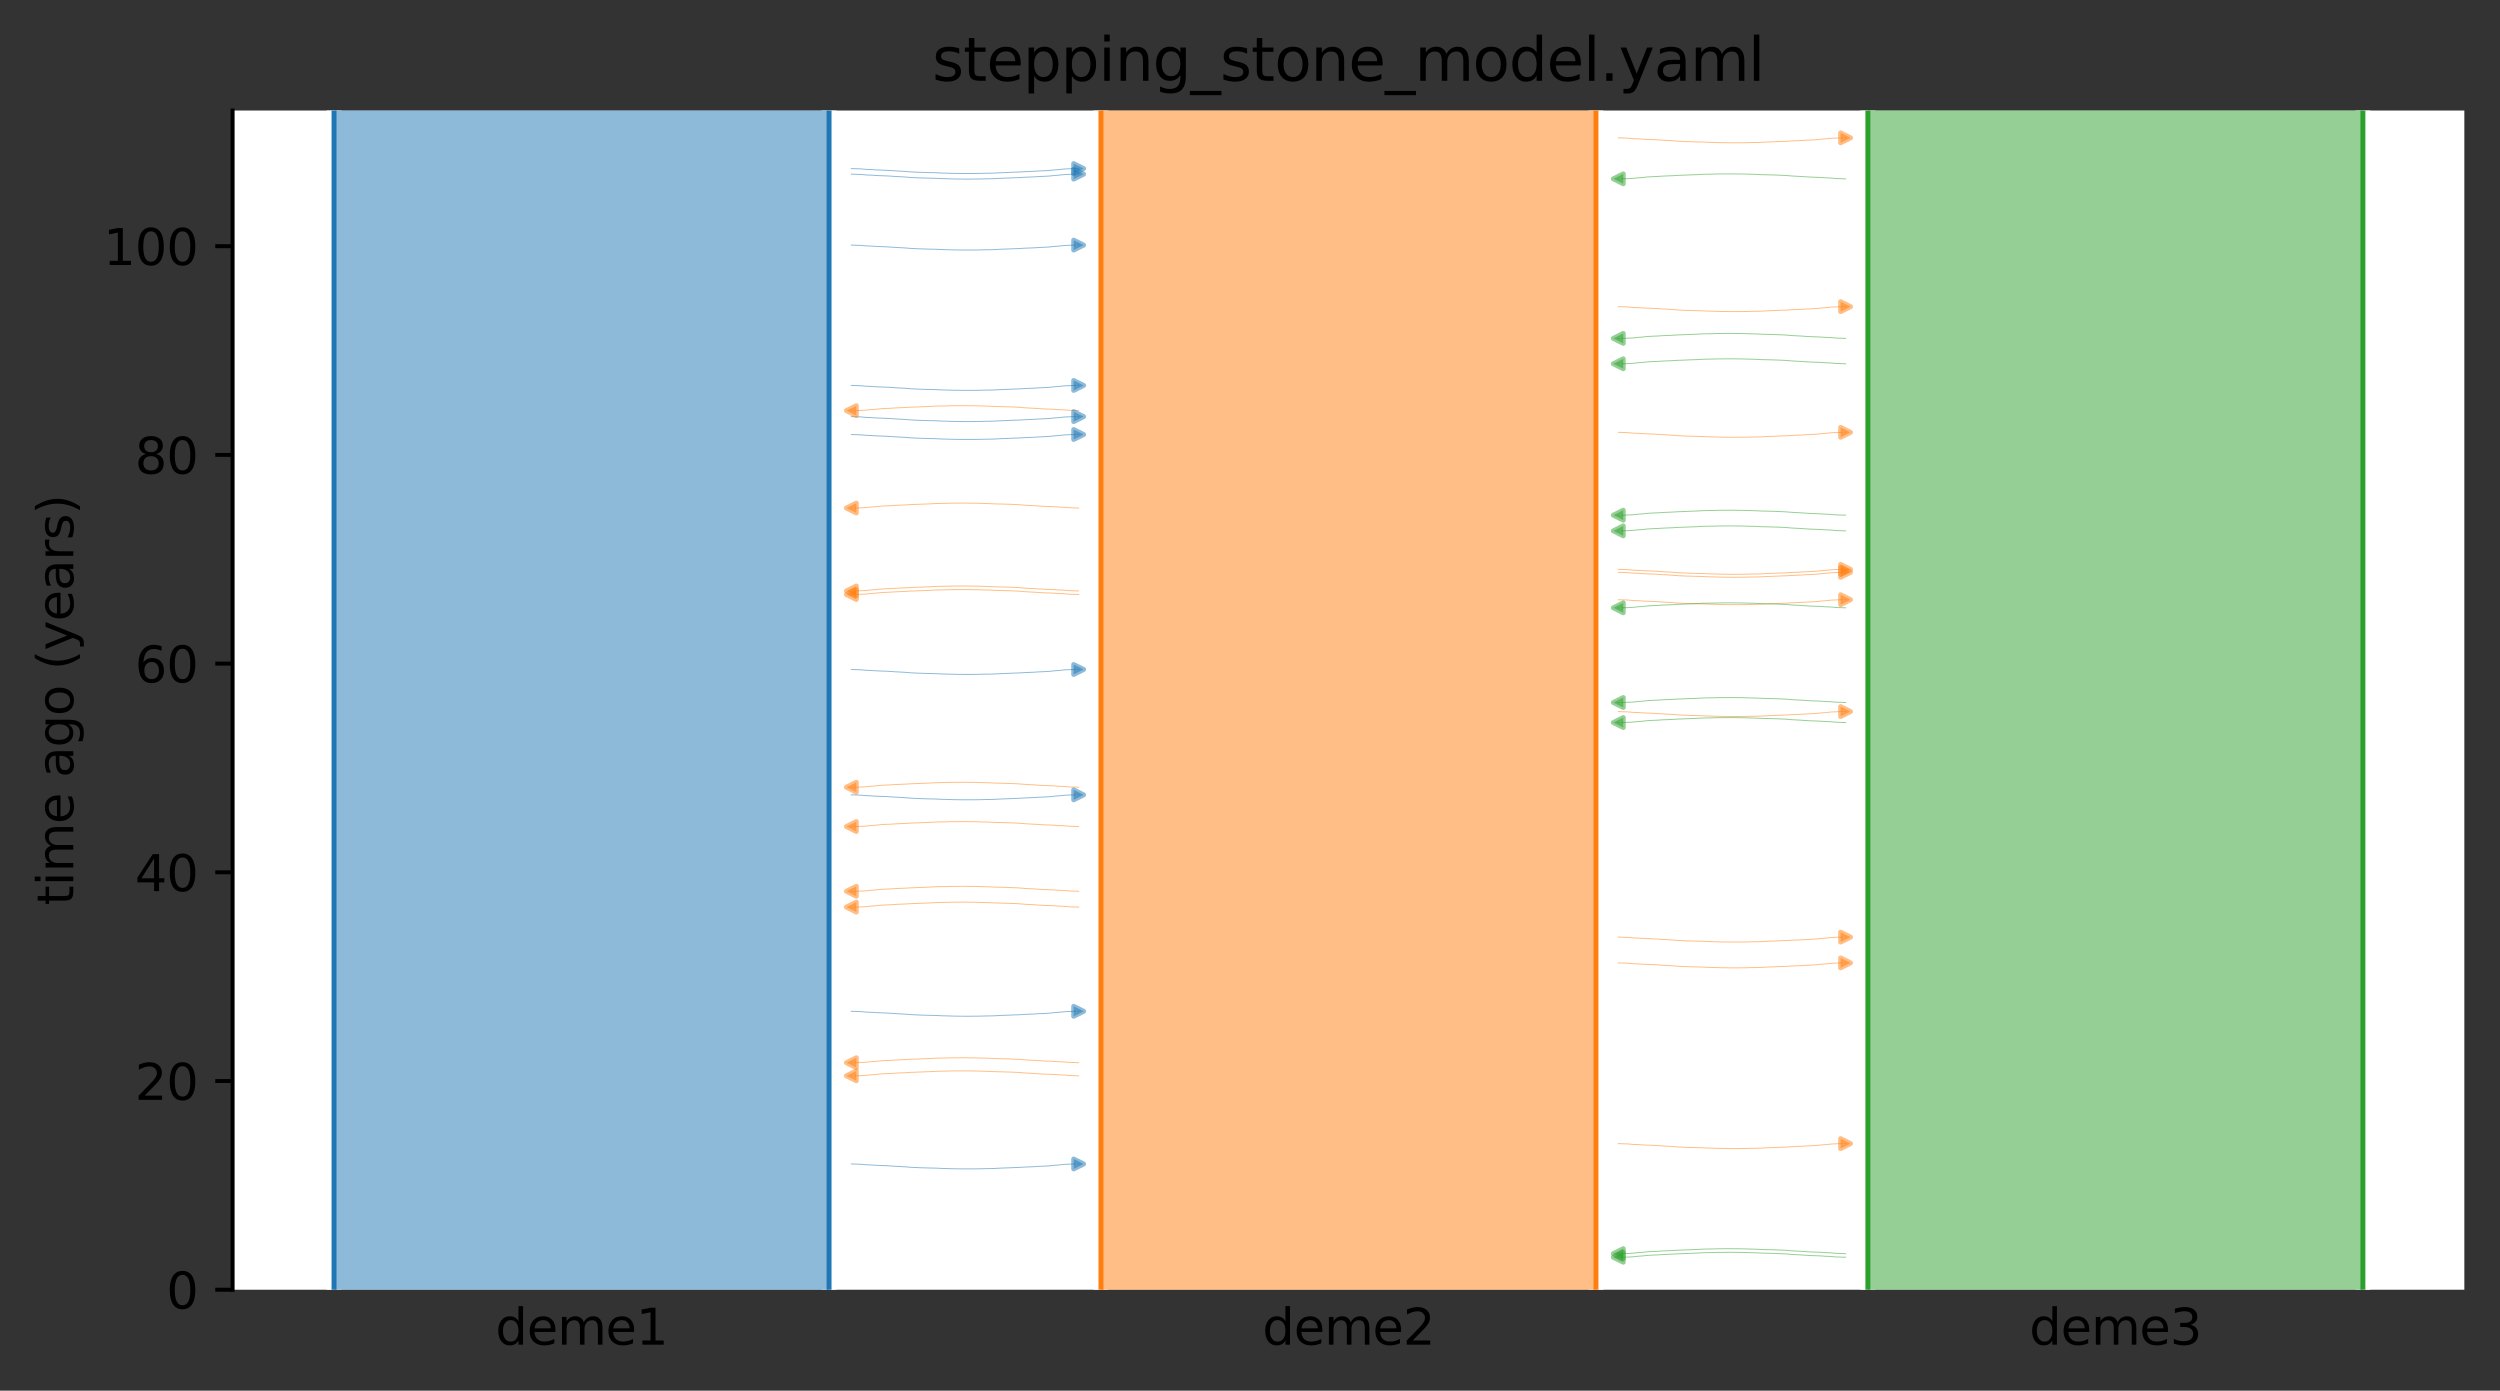 <?xml version="1.0" encoding="utf-8" standalone="no"?>
<!DOCTYPE svg PUBLIC "-//W3C//DTD SVG 1.1//EN"
  "http://www.w3.org/Graphics/SVG/1.1/DTD/svg11.dtd">
<svg xmlns:xlink="http://www.w3.org/1999/xlink" width="504.8pt" height="280.8pt" viewBox="0 0 504.8 280.8" xmlns="http://www.w3.org/2000/svg" version="1.1">
 <rect x="0" y="0" width="504.8" height="280.8" fill="#333333" stroke="none"/>
 <defs>
  <style type="text/css">*{stroke-linejoin: round; stroke-linecap: butt}</style>
 </defs>
 <g id="figure_1">
  <g id="patch_1">
   <path d="M 0 280.8 
L 504.8 280.8 
L 504.8 0 
L 0 0 
L 0 280.8 
z
" style="fill: none"/>
  </g>
  <g id="axes_1">
   <g id="patch_2">
    <path d="M 46.966 260.422 
L 497.6 260.422 
L 497.6 22.318 
L 46.966 22.318 
z
" style="fill: #ffffff"/>
   </g>
   <path d="M 171.908 135.181 
L 172.908 135.212 
L 173.908 135.249 
L 174.908 135.347 
L 175.908 135.38 
L 176.908 135.453 
L 177.908 135.492 
L 178.908 135.527 
L 179.908 135.585 
L 180.908 135.655 
L 181.908 135.707 
L 182.908 135.766 
L 183.908 135.855 
L 184.908 135.901 
L 185.908 135.943 
L 186.908 135.974 
L 187.908 136 
L 188.908 136.021 
L 189.908 136.075 
L 190.908 136.103 
L 191.908 136.133 
L 192.908 136.158 
L 193.908 136.169 
L 194.908 136.18 
L 195.908 136.179 
L 196.908 136.17 
L 197.908 136.158 
L 198.908 136.127 
L 199.908 136.116 
L 200.908 136.086 
L 201.908 136.026 
L 202.908 135.989 
L 203.908 135.95 
L 204.908 135.907 
L 205.908 135.875 
L 206.908 135.807 
L 207.908 135.768 
L 208.908 135.725 
L 209.908 135.655 
L 210.908 135.618 
L 211.908 135.56 
L 212.908 135.449 
L 213.908 135.378 
L 214.908 135.265 
L 215.908 135.22 
L 217.8 135.158 
" clip-path="url(#p031c384fbe)" style="fill: none; stroke: #1f77b4; stroke-opacity: 0.5; stroke-width: 0.2; stroke-linecap: square"/>
   <path d="M 171.908 84.121 
L 172.908 84.152 
L 173.908 84.189 
L 174.908 84.287 
L 175.908 84.319 
L 176.908 84.393 
L 177.908 84.431 
L 178.908 84.467 
L 179.908 84.524 
L 180.908 84.595 
L 181.908 84.647 
L 182.908 84.706 
L 183.908 84.794 
L 184.908 84.84 
L 185.908 84.883 
L 186.908 84.913 
L 187.908 84.939 
L 188.908 84.96 
L 189.908 85.015 
L 190.908 85.043 
L 191.908 85.072 
L 192.908 85.098 
L 193.908 85.109 
L 194.908 85.119 
L 195.908 85.119 
L 196.908 85.109 
L 197.908 85.098 
L 198.908 85.067 
L 199.908 85.056 
L 200.908 85.025 
L 201.908 84.966 
L 202.908 84.929 
L 203.908 84.889 
L 204.908 84.847 
L 205.908 84.814 
L 206.908 84.747 
L 207.908 84.708 
L 208.908 84.665 
L 209.908 84.594 
L 210.908 84.558 
L 211.908 84.5 
L 212.908 84.389 
L 213.908 84.318 
L 214.908 84.205 
L 215.908 84.159 
L 217.8 84.098 
" clip-path="url(#p031c384fbe)" style="fill: none; stroke: #1f77b4; stroke-opacity: 0.5; stroke-width: 0.2; stroke-linecap: square"/>
   <path d="M 171.908 49.489 
L 172.908 49.52 
L 173.908 49.557 
L 174.908 49.655 
L 175.908 49.687 
L 176.908 49.761 
L 177.908 49.8 
L 178.908 49.835 
L 179.908 49.893 
L 180.908 49.963 
L 181.908 50.015 
L 182.908 50.074 
L 183.908 50.162 
L 184.908 50.209 
L 185.908 50.251 
L 186.908 50.281 
L 187.908 50.307 
L 188.908 50.329 
L 189.908 50.383 
L 190.908 50.411 
L 191.908 50.441 
L 192.908 50.466 
L 193.908 50.477 
L 194.908 50.487 
L 195.908 50.487 
L 196.908 50.478 
L 197.908 50.466 
L 198.908 50.435 
L 199.908 50.424 
L 200.908 50.394 
L 201.908 50.334 
L 202.908 50.297 
L 203.908 50.258 
L 204.908 50.215 
L 205.908 50.182 
L 206.908 50.115 
L 207.908 50.076 
L 208.908 50.033 
L 209.908 49.963 
L 210.908 49.926 
L 211.908 49.868 
L 212.908 49.757 
L 213.908 49.686 
L 214.908 49.573 
L 215.908 49.527 
L 217.8 49.466 
" clip-path="url(#p031c384fbe)" style="fill: none; stroke: #1f77b4; stroke-opacity: 0.5; stroke-width: 0.2; stroke-linecap: square"/>
   <path d="M 171.908 35.163 
L 172.908 35.195 
L 173.908 35.232 
L 174.908 35.33 
L 175.908 35.362 
L 176.908 35.436 
L 177.908 35.474 
L 178.908 35.51 
L 179.908 35.567 
L 180.908 35.638 
L 181.908 35.69 
L 182.908 35.749 
L 183.908 35.837 
L 184.908 35.883 
L 185.908 35.926 
L 186.908 35.956 
L 187.908 35.982 
L 188.908 36.003 
L 189.908 36.058 
L 190.908 36.086 
L 191.908 36.115 
L 192.908 36.141 
L 193.908 36.152 
L 194.908 36.162 
L 195.908 36.162 
L 196.908 36.152 
L 197.908 36.141 
L 198.908 36.11 
L 199.908 36.098 
L 200.908 36.068 
L 201.908 36.009 
L 202.908 35.971 
L 203.908 35.932 
L 204.908 35.89 
L 205.908 35.857 
L 206.908 35.79 
L 207.908 35.751 
L 208.908 35.708 
L 209.908 35.637 
L 210.908 35.601 
L 211.908 35.542 
L 212.908 35.432 
L 213.908 35.361 
L 214.908 35.248 
L 215.908 35.202 
L 217.8 35.141 
" clip-path="url(#p031c384fbe)" style="fill: none; stroke: #1f77b4; stroke-opacity: 0.5; stroke-width: 0.2; stroke-linecap: square"/>
   <path d="M 171.908 235.027 
L 172.908 235.058 
L 173.908 235.095 
L 174.908 235.193 
L 175.908 235.225 
L 176.908 235.299 
L 177.908 235.338 
L 178.908 235.373 
L 179.908 235.431 
L 180.908 235.501 
L 181.908 235.553 
L 182.908 235.612 
L 183.908 235.7 
L 184.908 235.747 
L 185.908 235.789 
L 186.908 235.82 
L 187.908 235.846 
L 188.908 235.867 
L 189.908 235.921 
L 190.908 235.949 
L 191.908 235.979 
L 192.908 236.004 
L 193.908 236.015 
L 194.908 236.025 
L 195.908 236.025 
L 196.908 236.016 
L 197.908 236.004 
L 198.908 235.973 
L 199.908 235.962 
L 200.908 235.932 
L 201.908 235.872 
L 202.908 235.835 
L 203.908 235.796 
L 204.908 235.753 
L 205.908 235.721 
L 206.908 235.653 
L 207.908 235.614 
L 208.908 235.571 
L 209.908 235.501 
L 210.908 235.464 
L 211.908 235.406 
L 212.908 235.295 
L 213.908 235.224 
L 214.908 235.111 
L 215.908 235.066 
L 217.8 235.004 
" clip-path="url(#p031c384fbe)" style="fill: none; stroke: #1f77b4; stroke-opacity: 0.5; stroke-width: 0.2; stroke-linecap: square"/>
   <path d="M 171.908 160.494 
L 172.908 160.526 
L 173.908 160.563 
L 174.908 160.66 
L 175.908 160.693 
L 176.908 160.767 
L 177.908 160.805 
L 178.908 160.841 
L 179.908 160.898 
L 180.908 160.969 
L 181.908 161.021 
L 182.908 161.08 
L 183.908 161.168 
L 184.908 161.214 
L 185.908 161.257 
L 186.908 161.287 
L 187.908 161.313 
L 188.908 161.334 
L 189.908 161.389 
L 190.908 161.417 
L 191.908 161.446 
L 192.908 161.472 
L 193.908 161.483 
L 194.908 161.493 
L 195.908 161.493 
L 196.908 161.483 
L 197.908 161.472 
L 198.908 161.441 
L 199.908 161.429 
L 200.908 161.399 
L 201.908 161.34 
L 202.908 161.302 
L 203.908 161.263 
L 204.908 161.221 
L 205.908 161.188 
L 206.908 161.121 
L 207.908 161.081 
L 208.908 161.039 
L 209.908 160.968 
L 210.908 160.932 
L 211.908 160.873 
L 212.908 160.762 
L 213.908 160.692 
L 214.908 160.579 
L 215.908 160.533 
L 217.8 160.472 
" clip-path="url(#p031c384fbe)" style="fill: none; stroke: #1f77b4; stroke-opacity: 0.5; stroke-width: 0.2; stroke-linecap: square"/>
   <path d="M 171.908 87.738 
L 172.908 87.769 
L 173.908 87.806 
L 174.908 87.904 
L 175.908 87.936 
L 176.908 88.01 
L 177.908 88.049 
L 178.908 88.084 
L 179.908 88.142 
L 180.908 88.212 
L 181.908 88.264 
L 182.908 88.323 
L 183.908 88.411 
L 184.908 88.458 
L 185.908 88.5 
L 186.908 88.53 
L 187.908 88.556 
L 188.908 88.578 
L 189.908 88.632 
L 190.908 88.66 
L 191.908 88.69 
L 192.908 88.715 
L 193.908 88.726 
L 194.908 88.736 
L 195.908 88.736 
L 196.908 88.727 
L 197.908 88.715 
L 198.908 88.684 
L 199.908 88.673 
L 200.908 88.643 
L 201.908 88.583 
L 202.908 88.546 
L 203.908 88.507 
L 204.908 88.464 
L 205.908 88.431 
L 206.908 88.364 
L 207.908 88.325 
L 208.908 88.282 
L 209.908 88.212 
L 210.908 88.175 
L 211.908 88.117 
L 212.908 88.006 
L 213.908 87.935 
L 214.908 87.822 
L 215.908 87.776 
L 217.8 87.715 
" clip-path="url(#p031c384fbe)" style="fill: none; stroke: #1f77b4; stroke-opacity: 0.5; stroke-width: 0.2; stroke-linecap: square"/>
   <path d="M 171.908 204.199 
L 172.908 204.231 
L 173.908 204.268 
L 174.908 204.365 
L 175.908 204.398 
L 176.908 204.472 
L 177.908 204.51 
L 178.908 204.546 
L 179.908 204.603 
L 180.908 204.674 
L 181.908 204.726 
L 182.908 204.785 
L 183.908 204.873 
L 184.908 204.919 
L 185.908 204.962 
L 186.908 204.992 
L 187.908 205.018 
L 188.908 205.039 
L 189.908 205.094 
L 190.908 205.122 
L 191.908 205.151 
L 192.908 205.177 
L 193.908 205.188 
L 194.908 205.198 
L 195.908 205.198 
L 196.908 205.188 
L 197.908 205.177 
L 198.908 205.146 
L 199.908 205.134 
L 200.908 205.104 
L 201.908 205.045 
L 202.908 205.007 
L 203.908 204.968 
L 204.908 204.926 
L 205.908 204.893 
L 206.908 204.826 
L 207.908 204.786 
L 208.908 204.744 
L 209.908 204.673 
L 210.908 204.637 
L 211.908 204.578 
L 212.908 204.467 
L 213.908 204.397 
L 214.908 204.284 
L 215.908 204.238 
L 217.8 204.177 
" clip-path="url(#p031c384fbe)" style="fill: none; stroke: #1f77b4; stroke-opacity: 0.5; stroke-width: 0.2; stroke-linecap: square"/>
   <path d="M 171.908 34.037 
L 172.908 34.068 
L 173.908 34.105 
L 174.908 34.203 
L 175.908 34.235 
L 176.908 34.309 
L 177.908 34.348 
L 178.908 34.383 
L 179.908 34.441 
L 180.908 34.511 
L 181.908 34.563 
L 182.908 34.622 
L 183.908 34.71 
L 184.908 34.757 
L 185.908 34.799 
L 186.908 34.829 
L 187.908 34.856 
L 188.908 34.877 
L 189.908 34.931 
L 190.908 34.959 
L 191.908 34.989 
L 192.908 35.014 
L 193.908 35.025 
L 194.908 35.035 
L 195.908 35.035 
L 196.908 35.026 
L 197.908 35.014 
L 198.908 34.983 
L 199.908 34.972 
L 200.908 34.942 
L 201.908 34.882 
L 202.908 34.845 
L 203.908 34.806 
L 204.908 34.763 
L 205.908 34.73 
L 206.908 34.663 
L 207.908 34.624 
L 208.908 34.581 
L 209.908 34.511 
L 210.908 34.474 
L 211.908 34.416 
L 212.908 34.305 
L 213.908 34.234 
L 214.908 34.121 
L 215.908 34.076 
L 217.8 34.014 
" clip-path="url(#p031c384fbe)" style="fill: none; stroke: #1f77b4; stroke-opacity: 0.5; stroke-width: 0.2; stroke-linecap: square"/>
   <path d="M 171.908 77.828 
L 172.908 77.859 
L 173.908 77.896 
L 174.908 77.994 
L 175.908 78.026 
L 176.908 78.1 
L 177.908 78.138 
L 178.908 78.174 
L 179.908 78.231 
L 180.908 78.302 
L 181.908 78.354 
L 182.908 78.413 
L 183.908 78.501 
L 184.908 78.547 
L 185.908 78.59 
L 186.908 78.62 
L 187.908 78.646 
L 188.908 78.667 
L 189.908 78.722 
L 190.908 78.75 
L 191.908 78.779 
L 192.908 78.805 
L 193.908 78.816 
L 194.908 78.826 
L 195.908 78.826 
L 196.908 78.816 
L 197.908 78.805 
L 198.908 78.774 
L 199.908 78.763 
L 200.908 78.732 
L 201.908 78.673 
L 202.908 78.636 
L 203.908 78.596 
L 204.908 78.554 
L 205.908 78.521 
L 206.908 78.454 
L 207.908 78.415 
L 208.908 78.372 
L 209.908 78.301 
L 210.908 78.265 
L 211.908 78.207 
L 212.908 78.096 
L 213.908 78.025 
L 214.908 77.912 
L 215.908 77.866 
L 217.8 77.805 
" clip-path="url(#p031c384fbe)" style="fill: none; stroke: #1f77b4; stroke-opacity: 0.5; stroke-width: 0.2; stroke-linecap: square"/>
   <path d="M 217.8 214.582 
L 216.8 214.551 
L 215.8 214.514 
L 214.8 214.416 
L 213.8 214.384 
L 212.8 214.31 
L 211.8 214.272 
L 210.8 214.236 
L 209.8 214.179 
L 208.8 214.108 
L 207.8 214.056 
L 206.8 213.997 
L 205.8 213.909 
L 204.8 213.863 
L 203.8 213.82 
L 202.8 213.79 
L 201.8 213.764 
L 200.8 213.743 
L 199.8 213.688 
L 198.8 213.66 
L 197.8 213.631 
L 196.8 213.605 
L 195.8 213.594 
L 194.8 213.584 
L 193.8 213.584 
L 192.8 213.594 
L 191.8 213.605 
L 190.8 213.636 
L 189.8 213.647 
L 188.8 213.678 
L 187.8 213.737 
L 186.8 213.775 
L 185.8 213.814 
L 184.8 213.856 
L 183.8 213.889 
L 182.8 213.956 
L 181.8 213.995 
L 180.8 214.038 
L 179.8 214.109 
L 178.8 214.145 
L 177.8 214.203 
L 176.8 214.314 
L 175.8 214.385 
L 174.8 214.498 
L 173.8 214.544 
L 171.908 214.605 
" clip-path="url(#p031c384fbe)" style="fill: none; stroke: #ff7f0e; stroke-opacity: 0.5; stroke-width: 0.2; stroke-linecap: square"/>
   <path d="M 217.8 120.045 
L 216.8 120.014 
L 215.8 119.977 
L 214.8 119.879 
L 213.8 119.847 
L 212.8 119.773 
L 211.8 119.734 
L 210.8 119.699 
L 209.8 119.641 
L 208.8 119.571 
L 207.8 119.519 
L 206.8 119.46 
L 205.8 119.371 
L 204.8 119.325 
L 203.8 119.283 
L 202.8 119.252 
L 201.8 119.226 
L 200.8 119.205 
L 199.8 119.151 
L 198.8 119.123 
L 197.8 119.093 
L 196.8 119.068 
L 195.8 119.057 
L 194.8 119.047 
L 193.8 119.047 
L 192.8 119.056 
L 191.8 119.068 
L 190.8 119.099 
L 189.8 119.11 
L 188.8 119.14 
L 187.8 119.2 
L 186.8 119.237 
L 185.8 119.276 
L 184.8 119.319 
L 183.8 119.351 
L 182.8 119.419 
L 181.8 119.458 
L 180.8 119.501 
L 179.8 119.571 
L 178.8 119.608 
L 177.8 119.666 
L 176.8 119.777 
L 175.8 119.848 
L 174.8 119.961 
L 173.8 120.006 
L 171.908 120.068 
" clip-path="url(#p031c384fbe)" style="fill: none; stroke: #ff7f0e; stroke-opacity: 0.5; stroke-width: 0.2; stroke-linecap: square"/>
   <path d="M 217.8 119.325 
L 216.8 119.294 
L 215.8 119.257 
L 214.8 119.159 
L 213.8 119.127 
L 212.8 119.053 
L 211.8 119.015 
L 210.8 118.979 
L 209.8 118.922 
L 208.8 118.851 
L 207.8 118.799 
L 206.8 118.74 
L 205.8 118.652 
L 204.8 118.606 
L 203.8 118.563 
L 202.8 118.533 
L 201.8 118.507 
L 200.8 118.486 
L 199.8 118.431 
L 198.8 118.403 
L 197.8 118.374 
L 196.8 118.348 
L 195.8 118.337 
L 194.8 118.327 
L 193.8 118.327 
L 192.8 118.337 
L 191.8 118.348 
L 190.8 118.379 
L 189.8 118.39 
L 188.8 118.421 
L 187.8 118.48 
L 186.8 118.518 
L 185.8 118.557 
L 184.8 118.599 
L 183.8 118.632 
L 182.8 118.699 
L 181.8 118.738 
L 180.8 118.781 
L 179.8 118.852 
L 178.8 118.888 
L 177.8 118.946 
L 176.8 119.057 
L 175.8 119.128 
L 174.8 119.241 
L 173.8 119.287 
L 171.908 119.348 
" clip-path="url(#p031c384fbe)" style="fill: none; stroke: #ff7f0e; stroke-opacity: 0.5; stroke-width: 0.2; stroke-linecap: square"/>
   <path d="M 217.8 102.584 
L 216.8 102.553 
L 215.8 102.516 
L 214.8 102.418 
L 213.8 102.386 
L 212.8 102.312 
L 211.8 102.274 
L 210.8 102.238 
L 209.8 102.181 
L 208.8 102.11 
L 207.8 102.058 
L 206.8 101.999 
L 205.8 101.911 
L 204.8 101.865 
L 203.8 101.822 
L 202.8 101.792 
L 201.8 101.766 
L 200.8 101.745 
L 199.8 101.69 
L 198.8 101.662 
L 197.8 101.633 
L 196.8 101.607 
L 195.8 101.596 
L 194.8 101.586 
L 193.8 101.586 
L 192.8 101.596 
L 191.8 101.607 
L 190.8 101.638 
L 189.8 101.649 
L 188.8 101.68 
L 187.8 101.739 
L 186.8 101.776 
L 185.8 101.816 
L 184.8 101.858 
L 183.8 101.891 
L 182.8 101.958 
L 181.8 101.997 
L 180.8 102.04 
L 179.8 102.111 
L 178.8 102.147 
L 177.8 102.205 
L 176.8 102.316 
L 175.8 102.387 
L 174.8 102.5 
L 173.8 102.546 
L 171.908 102.607 
" clip-path="url(#p031c384fbe)" style="fill: none; stroke: #ff7f0e; stroke-opacity: 0.5; stroke-width: 0.2; stroke-linecap: square"/>
   <path d="M 217.8 217.229 
L 216.8 217.198 
L 215.8 217.161 
L 214.8 217.063 
L 213.8 217.03 
L 212.8 216.957 
L 211.8 216.918 
L 210.8 216.883 
L 209.8 216.825 
L 208.8 216.755 
L 207.8 216.703 
L 206.8 216.644 
L 205.8 216.555 
L 204.8 216.509 
L 203.8 216.467 
L 202.8 216.436 
L 201.8 216.41 
L 200.8 216.389 
L 199.8 216.335 
L 198.8 216.307 
L 197.8 216.277 
L 196.8 216.252 
L 195.8 216.241 
L 194.8 216.23 
L 193.8 216.231 
L 192.8 216.24 
L 191.8 216.252 
L 190.8 216.283 
L 189.8 216.294 
L 188.8 216.324 
L 187.8 216.384 
L 186.8 216.421 
L 185.8 216.46 
L 184.8 216.503 
L 183.8 216.535 
L 182.8 216.603 
L 181.8 216.642 
L 180.8 216.685 
L 179.8 216.755 
L 178.8 216.792 
L 177.8 216.85 
L 176.8 216.961 
L 175.8 217.032 
L 174.8 217.145 
L 173.8 217.19 
L 171.908 217.252 
" clip-path="url(#p031c384fbe)" style="fill: none; stroke: #ff7f0e; stroke-opacity: 0.5; stroke-width: 0.2; stroke-linecap: square"/>
   <path d="M 217.8 183.163 
L 216.8 183.132 
L 215.8 183.095 
L 214.8 182.997 
L 213.8 182.964 
L 212.8 182.891 
L 211.8 182.852 
L 210.8 182.817 
L 209.8 182.759 
L 208.8 182.689 
L 207.8 182.637 
L 206.8 182.578 
L 205.8 182.489 
L 204.8 182.443 
L 203.8 182.401 
L 202.8 182.37 
L 201.8 182.344 
L 200.8 182.323 
L 199.8 182.269 
L 198.8 182.241 
L 197.8 182.211 
L 196.8 182.186 
L 195.8 182.174 
L 194.8 182.164 
L 193.8 182.165 
L 192.8 182.174 
L 191.8 182.186 
L 190.8 182.217 
L 189.8 182.228 
L 188.8 182.258 
L 187.8 182.318 
L 186.8 182.355 
L 185.8 182.394 
L 184.8 182.437 
L 183.8 182.469 
L 182.8 182.537 
L 181.8 182.576 
L 180.8 182.619 
L 179.8 182.689 
L 178.8 182.726 
L 177.8 182.784 
L 176.8 182.895 
L 175.8 182.966 
L 174.8 183.078 
L 173.8 183.124 
L 171.908 183.186 
" clip-path="url(#p031c384fbe)" style="fill: none; stroke: #ff7f0e; stroke-opacity: 0.5; stroke-width: 0.2; stroke-linecap: square"/>
   <path d="M 217.8 166.898 
L 216.8 166.867 
L 215.8 166.83 
L 214.8 166.732 
L 213.8 166.7 
L 212.8 166.626 
L 211.8 166.587 
L 210.8 166.552 
L 209.8 166.494 
L 208.8 166.424 
L 207.8 166.372 
L 206.8 166.313 
L 205.8 166.225 
L 204.8 166.178 
L 203.8 166.136 
L 202.8 166.106 
L 201.8 166.08 
L 200.8 166.058 
L 199.8 166.004 
L 198.8 165.976 
L 197.8 165.946 
L 196.8 165.921 
L 195.8 165.91 
L 194.8 165.9 
L 193.8 165.9 
L 192.8 165.909 
L 191.8 165.921 
L 190.8 165.952 
L 189.8 165.963 
L 188.8 165.993 
L 187.8 166.053 
L 186.8 166.09 
L 185.8 166.129 
L 184.8 166.172 
L 183.8 166.205 
L 182.8 166.272 
L 181.8 166.311 
L 180.8 166.354 
L 179.8 166.424 
L 178.8 166.461 
L 177.8 166.519 
L 176.8 166.63 
L 175.8 166.701 
L 174.8 166.814 
L 173.8 166.86 
L 171.908 166.921 
" clip-path="url(#p031c384fbe)" style="fill: none; stroke: #ff7f0e; stroke-opacity: 0.5; stroke-width: 0.2; stroke-linecap: square"/>
   <path d="M 217.8 158.958 
L 216.8 158.926 
L 215.8 158.889 
L 214.8 158.792 
L 213.8 158.759 
L 212.8 158.685 
L 211.8 158.647 
L 210.8 158.611 
L 209.8 158.554 
L 208.8 158.483 
L 207.8 158.431 
L 206.8 158.372 
L 205.8 158.284 
L 204.8 158.238 
L 203.8 158.195 
L 202.8 158.165 
L 201.8 158.139 
L 200.8 158.118 
L 199.8 158.063 
L 198.8 158.035 
L 197.8 158.006 
L 196.8 157.98 
L 195.8 157.969 
L 194.8 157.959 
L 193.8 157.959 
L 192.8 157.969 
L 191.8 157.98 
L 190.8 158.011 
L 189.8 158.023 
L 188.8 158.053 
L 187.8 158.112 
L 186.8 158.15 
L 185.8 158.189 
L 184.8 158.231 
L 183.8 158.264 
L 182.8 158.331 
L 181.8 158.371 
L 180.8 158.413 
L 179.8 158.484 
L 178.8 158.52 
L 177.8 158.579 
L 176.8 158.69 
L 175.8 158.76 
L 174.8 158.873 
L 173.8 158.919 
L 171.908 158.98 
" clip-path="url(#p031c384fbe)" style="fill: none; stroke: #ff7f0e; stroke-opacity: 0.5; stroke-width: 0.2; stroke-linecap: square"/>
   <path d="M 217.8 179.967 
L 216.8 179.936 
L 215.8 179.899 
L 214.8 179.801 
L 213.8 179.768 
L 212.8 179.695 
L 211.8 179.656 
L 210.8 179.621 
L 209.8 179.563 
L 208.8 179.493 
L 207.8 179.441 
L 206.8 179.382 
L 205.8 179.293 
L 204.8 179.247 
L 203.8 179.205 
L 202.8 179.174 
L 201.8 179.148 
L 200.8 179.127 
L 199.8 179.073 
L 198.8 179.045 
L 197.8 179.015 
L 196.8 178.99 
L 195.8 178.978 
L 194.8 178.968 
L 193.8 178.969 
L 192.8 178.978 
L 191.8 178.99 
L 190.8 179.021 
L 189.8 179.032 
L 188.8 179.062 
L 187.8 179.122 
L 186.8 179.159 
L 185.8 179.198 
L 184.8 179.241 
L 183.8 179.273 
L 182.8 179.341 
L 181.8 179.38 
L 180.8 179.423 
L 179.8 179.493 
L 178.8 179.53 
L 177.8 179.588 
L 176.8 179.699 
L 175.8 179.77 
L 174.8 179.882 
L 173.8 179.928 
L 171.908 179.99 
" clip-path="url(#p031c384fbe)" style="fill: none; stroke: #ff7f0e; stroke-opacity: 0.5; stroke-width: 0.2; stroke-linecap: square"/>
   <path d="M 217.8 82.914 
L 216.8 82.883 
L 215.8 82.846 
L 214.8 82.748 
L 213.8 82.716 
L 212.8 82.642 
L 211.8 82.604 
L 210.8 82.568 
L 209.8 82.511 
L 208.8 82.44 
L 207.8 82.388 
L 206.8 82.329 
L 205.8 82.241 
L 204.8 82.195 
L 203.8 82.152 
L 202.8 82.122 
L 201.8 82.096 
L 200.8 82.074 
L 199.8 82.02 
L 198.8 81.992 
L 197.8 81.963 
L 196.8 81.937 
L 195.8 81.926 
L 194.8 81.916 
L 193.8 81.916 
L 192.8 81.926 
L 191.8 81.937 
L 190.8 81.968 
L 189.8 81.979 
L 188.8 82.009 
L 187.8 82.069 
L 186.8 82.106 
L 185.8 82.146 
L 184.8 82.188 
L 183.8 82.221 
L 182.8 82.288 
L 181.8 82.327 
L 180.8 82.37 
L 179.8 82.441 
L 178.8 82.477 
L 177.8 82.535 
L 176.8 82.646 
L 175.8 82.717 
L 174.8 82.83 
L 173.8 82.876 
L 171.908 82.937 
" clip-path="url(#p031c384fbe)" style="fill: none; stroke: #ff7f0e; stroke-opacity: 0.5; stroke-width: 0.2; stroke-linecap: square"/>
   <path d="M 326.766 87.298 
L 327.766 87.329 
L 328.766 87.366 
L 329.766 87.464 
L 330.766 87.496 
L 331.766 87.57 
L 332.766 87.608 
L 333.766 87.644 
L 334.766 87.701 
L 335.766 87.772 
L 336.766 87.824 
L 337.766 87.883 
L 338.766 87.971 
L 339.766 88.017 
L 340.766 88.06 
L 341.766 88.09 
L 342.766 88.116 
L 343.766 88.137 
L 344.766 88.192 
L 345.766 88.22 
L 346.766 88.249 
L 347.766 88.275 
L 348.766 88.286 
L 349.766 88.296 
L 350.766 88.296 
L 351.766 88.286 
L 352.766 88.275 
L 353.766 88.244 
L 354.766 88.233 
L 355.766 88.202 
L 356.766 88.143 
L 357.766 88.105 
L 358.766 88.066 
L 359.766 88.024 
L 360.766 87.991 
L 361.766 87.924 
L 362.766 87.885 
L 363.766 87.842 
L 364.766 87.771 
L 365.766 87.735 
L 366.766 87.677 
L 367.766 87.566 
L 368.766 87.495 
L 369.766 87.382 
L 370.766 87.336 
L 372.658 87.275 
" clip-path="url(#p031c384fbe)" style="fill: none; stroke: #ff7f0e; stroke-opacity: 0.5; stroke-width: 0.2; stroke-linecap: square"/>
   <path d="M 326.766 61.917 
L 327.766 61.949 
L 328.766 61.985 
L 329.766 62.083 
L 330.766 62.116 
L 331.766 62.189 
L 332.766 62.228 
L 333.766 62.263 
L 334.766 62.321 
L 335.766 62.391 
L 336.766 62.443 
L 337.766 62.502 
L 338.766 62.591 
L 339.766 62.637 
L 340.766 62.679 
L 341.766 62.71 
L 342.766 62.736 
L 343.766 62.757 
L 344.766 62.811 
L 345.766 62.839 
L 346.766 62.869 
L 347.766 62.894 
L 348.766 62.906 
L 349.766 62.916 
L 350.766 62.916 
L 351.766 62.906 
L 352.766 62.894 
L 353.766 62.863 
L 354.766 62.852 
L 355.766 62.822 
L 356.766 62.762 
L 357.766 62.725 
L 358.766 62.686 
L 359.766 62.644 
L 360.766 62.611 
L 361.766 62.543 
L 362.766 62.504 
L 363.766 62.462 
L 364.766 62.391 
L 365.766 62.355 
L 366.766 62.296 
L 367.766 62.185 
L 368.766 62.115 
L 369.766 62.002 
L 370.766 61.956 
L 372.658 61.895 
" clip-path="url(#p031c384fbe)" style="fill: none; stroke: #ff7f0e; stroke-opacity: 0.5; stroke-width: 0.2; stroke-linecap: square"/>
   <path d="M 326.766 230.917 
L 327.766 230.949 
L 328.766 230.986 
L 329.766 231.083 
L 330.766 231.116 
L 331.766 231.19 
L 332.766 231.228 
L 333.766 231.264 
L 334.766 231.321 
L 335.766 231.392 
L 336.766 231.444 
L 337.766 231.503 
L 338.766 231.591 
L 339.766 231.637 
L 340.766 231.68 
L 341.766 231.71 
L 342.766 231.736 
L 343.766 231.757 
L 344.766 231.812 
L 345.766 231.839 
L 346.766 231.869 
L 347.766 231.895 
L 348.766 231.906 
L 349.766 231.916 
L 350.766 231.916 
L 351.766 231.906 
L 352.766 231.895 
L 353.766 231.864 
L 354.766 231.852 
L 355.766 231.822 
L 356.766 231.762 
L 357.766 231.725 
L 358.766 231.686 
L 359.766 231.644 
L 360.766 231.611 
L 361.766 231.544 
L 362.766 231.504 
L 363.766 231.462 
L 364.766 231.391 
L 365.766 231.355 
L 366.766 231.296 
L 367.766 231.185 
L 368.766 231.115 
L 369.766 231.002 
L 370.766 230.956 
L 372.658 230.895 
" clip-path="url(#p031c384fbe)" style="fill: none; stroke: #ff7f0e; stroke-opacity: 0.5; stroke-width: 0.2; stroke-linecap: square"/>
   <path d="M 326.766 114.962 
L 327.766 114.993 
L 328.766 115.03 
L 329.766 115.128 
L 330.766 115.161 
L 331.766 115.234 
L 332.766 115.273 
L 333.766 115.308 
L 334.766 115.366 
L 335.766 115.436 
L 336.766 115.488 
L 337.766 115.547 
L 338.766 115.636 
L 339.766 115.682 
L 340.766 115.724 
L 341.766 115.755 
L 342.766 115.781 
L 343.766 115.802 
L 344.766 115.856 
L 345.766 115.884 
L 346.766 115.914 
L 347.766 115.939 
L 348.766 115.95 
L 349.766 115.961 
L 350.766 115.96 
L 351.766 115.951 
L 352.766 115.939 
L 353.766 115.908 
L 354.766 115.897 
L 355.766 115.867 
L 356.766 115.807 
L 357.766 115.77 
L 358.766 115.731 
L 359.766 115.688 
L 360.766 115.656 
L 361.766 115.588 
L 362.766 115.549 
L 363.766 115.506 
L 364.766 115.436 
L 365.766 115.399 
L 366.766 115.341 
L 367.766 115.23 
L 368.766 115.159 
L 369.766 115.046 
L 370.766 115.001 
L 372.658 114.939 
" clip-path="url(#p031c384fbe)" style="fill: none; stroke: #ff7f0e; stroke-opacity: 0.5; stroke-width: 0.2; stroke-linecap: square"/>
   <path d="M 326.766 121.093 
L 327.766 121.125 
L 328.766 121.162 
L 329.766 121.26 
L 330.766 121.292 
L 331.766 121.366 
L 332.766 121.404 
L 333.766 121.44 
L 334.766 121.497 
L 335.766 121.568 
L 336.766 121.62 
L 337.766 121.679 
L 338.766 121.767 
L 339.766 121.813 
L 340.766 121.856 
L 341.766 121.886 
L 342.766 121.912 
L 343.766 121.933 
L 344.766 121.988 
L 345.766 122.016 
L 346.766 122.045 
L 347.766 122.071 
L 348.766 122.082 
L 349.766 122.092 
L 350.766 122.092 
L 351.766 122.082 
L 352.766 122.071 
L 353.766 122.04 
L 354.766 122.029 
L 355.766 121.998 
L 356.766 121.939 
L 357.766 121.901 
L 358.766 121.862 
L 359.766 121.82 
L 360.766 121.787 
L 361.766 121.72 
L 362.766 121.681 
L 363.766 121.638 
L 364.766 121.567 
L 365.766 121.531 
L 366.766 121.473 
L 367.766 121.362 
L 368.766 121.291 
L 369.766 121.178 
L 370.766 121.132 
L 372.658 121.071 
" clip-path="url(#p031c384fbe)" style="fill: none; stroke: #ff7f0e; stroke-opacity: 0.5; stroke-width: 0.2; stroke-linecap: square"/>
   <path d="M 326.766 143.679 
L 327.766 143.71 
L 328.766 143.747 
L 329.766 143.845 
L 330.766 143.877 
L 331.766 143.951 
L 332.766 143.99 
L 333.766 144.025 
L 334.766 144.083 
L 335.766 144.153 
L 336.766 144.205 
L 337.766 144.264 
L 338.766 144.352 
L 339.766 144.399 
L 340.766 144.441 
L 341.766 144.472 
L 342.766 144.498 
L 343.766 144.519 
L 344.766 144.573 
L 345.766 144.601 
L 346.766 144.631 
L 347.766 144.656 
L 348.766 144.667 
L 349.766 144.677 
L 350.766 144.677 
L 351.766 144.668 
L 352.766 144.656 
L 353.766 144.625 
L 354.766 144.614 
L 355.766 144.584 
L 356.766 144.524 
L 357.766 144.487 
L 358.766 144.448 
L 359.766 144.405 
L 360.766 144.373 
L 361.766 144.305 
L 362.766 144.266 
L 363.766 144.223 
L 364.766 144.153 
L 365.766 144.116 
L 366.766 144.058 
L 367.766 143.947 
L 368.766 143.876 
L 369.766 143.763 
L 370.766 143.718 
L 372.658 143.656 
" clip-path="url(#p031c384fbe)" style="fill: none; stroke: #ff7f0e; stroke-opacity: 0.5; stroke-width: 0.2; stroke-linecap: square"/>
   <path d="M 326.766 189.22 
L 327.766 189.252 
L 328.766 189.288 
L 329.766 189.386 
L 330.766 189.419 
L 331.766 189.492 
L 332.766 189.531 
L 333.766 189.566 
L 334.766 189.624 
L 335.766 189.694 
L 336.766 189.746 
L 337.766 189.805 
L 338.766 189.894 
L 339.766 189.94 
L 340.766 189.982 
L 341.766 190.013 
L 342.766 190.039 
L 343.766 190.06 
L 344.766 190.114 
L 345.766 190.142 
L 346.766 190.172 
L 347.766 190.197 
L 348.766 190.209 
L 349.766 190.219 
L 350.766 190.219 
L 351.766 190.209 
L 352.766 190.197 
L 353.766 190.166 
L 354.766 190.155 
L 355.766 190.125 
L 356.766 190.065 
L 357.766 190.028 
L 358.766 189.989 
L 359.766 189.947 
L 360.766 189.914 
L 361.766 189.846 
L 362.766 189.807 
L 363.766 189.765 
L 364.766 189.694 
L 365.766 189.658 
L 366.766 189.599 
L 367.766 189.488 
L 368.766 189.418 
L 369.766 189.305 
L 370.766 189.259 
L 372.658 189.198 
" clip-path="url(#p031c384fbe)" style="fill: none; stroke: #ff7f0e; stroke-opacity: 0.5; stroke-width: 0.2; stroke-linecap: square"/>
   <path d="M 326.766 27.833 
L 327.766 27.864 
L 328.766 27.901 
L 329.766 27.999 
L 330.766 28.032 
L 331.766 28.105 
L 332.766 28.144 
L 333.766 28.179 
L 334.766 28.237 
L 335.766 28.307 
L 336.766 28.359 
L 337.766 28.418 
L 338.766 28.507 
L 339.766 28.553 
L 340.766 28.595 
L 341.766 28.626 
L 342.766 28.652 
L 343.766 28.673 
L 344.766 28.727 
L 345.766 28.755 
L 346.766 28.785 
L 347.766 28.81 
L 348.766 28.821 
L 349.766 28.832 
L 350.766 28.831 
L 351.766 28.822 
L 352.766 28.81 
L 353.766 28.779 
L 354.766 28.768 
L 355.766 28.738 
L 356.766 28.678 
L 357.766 28.641 
L 358.766 28.602 
L 359.766 28.559 
L 360.766 28.527 
L 361.766 28.459 
L 362.766 28.42 
L 363.766 28.377 
L 364.766 28.307 
L 365.766 28.27 
L 366.766 28.212 
L 367.766 28.101 
L 368.766 28.03 
L 369.766 27.917 
L 370.766 27.872 
L 372.658 27.81 
" clip-path="url(#p031c384fbe)" style="fill: none; stroke: #ff7f0e; stroke-opacity: 0.5; stroke-width: 0.2; stroke-linecap: square"/>
   <path d="M 326.766 115.564 
L 327.766 115.596 
L 328.766 115.633 
L 329.766 115.73 
L 330.766 115.763 
L 331.766 115.837 
L 332.766 115.875 
L 333.766 115.911 
L 334.766 115.968 
L 335.766 116.039 
L 336.766 116.091 
L 337.766 116.15 
L 338.766 116.238 
L 339.766 116.284 
L 340.766 116.327 
L 341.766 116.357 
L 342.766 116.383 
L 343.766 116.404 
L 344.766 116.459 
L 345.766 116.486 
L 346.766 116.516 
L 347.766 116.542 
L 348.766 116.553 
L 349.766 116.563 
L 350.766 116.563 
L 351.766 116.553 
L 352.766 116.542 
L 353.766 116.511 
L 354.766 116.499 
L 355.766 116.469 
L 356.766 116.409 
L 357.766 116.372 
L 358.766 116.333 
L 359.766 116.291 
L 360.766 116.258 
L 361.766 116.191 
L 362.766 116.151 
L 363.766 116.109 
L 364.766 116.038 
L 365.766 116.002 
L 366.766 115.943 
L 367.766 115.832 
L 368.766 115.762 
L 369.766 115.649 
L 370.766 115.603 
L 372.658 115.542 
" clip-path="url(#p031c384fbe)" style="fill: none; stroke: #ff7f0e; stroke-opacity: 0.5; stroke-width: 0.2; stroke-linecap: square"/>
   <path d="M 326.766 194.428 
L 327.766 194.46 
L 328.766 194.497 
L 329.766 194.595 
L 330.766 194.627 
L 331.766 194.701 
L 332.766 194.739 
L 333.766 194.775 
L 334.766 194.832 
L 335.766 194.903 
L 336.766 194.955 
L 337.766 195.014 
L 338.766 195.102 
L 339.766 195.148 
L 340.766 195.191 
L 341.766 195.221 
L 342.766 195.247 
L 343.766 195.268 
L 344.766 195.323 
L 345.766 195.351 
L 346.766 195.38 
L 347.766 195.406 
L 348.766 195.417 
L 349.766 195.427 
L 350.766 195.427 
L 351.766 195.417 
L 352.766 195.406 
L 353.766 195.375 
L 354.766 195.363 
L 355.766 195.333 
L 356.766 195.274 
L 357.766 195.236 
L 358.766 195.197 
L 359.766 195.155 
L 360.766 195.122 
L 361.766 195.055 
L 362.766 195.016 
L 363.766 194.973 
L 364.766 194.902 
L 365.766 194.866 
L 366.766 194.808 
L 367.766 194.697 
L 368.766 194.626 
L 369.766 194.513 
L 370.766 194.467 
L 372.658 194.406 
" clip-path="url(#p031c384fbe)" style="fill: none; stroke: #ff7f0e; stroke-opacity: 0.5; stroke-width: 0.2; stroke-linecap: square"/>
   <path d="M 372.658 73.454 
L 371.658 73.422 
L 370.658 73.385 
L 369.658 73.288 
L 368.658 73.255 
L 367.658 73.182 
L 366.658 73.143 
L 365.658 73.108 
L 364.658 73.05 
L 363.658 72.98 
L 362.658 72.928 
L 361.658 72.869 
L 360.658 72.78 
L 359.658 72.734 
L 358.658 72.692 
L 357.658 72.661 
L 356.658 72.635 
L 355.658 72.614 
L 354.658 72.56 
L 353.658 72.532 
L 352.658 72.502 
L 351.658 72.477 
L 350.658 72.465 
L 349.658 72.455 
L 348.658 72.455 
L 347.658 72.465 
L 346.658 72.477 
L 345.658 72.508 
L 344.658 72.519 
L 343.658 72.549 
L 342.658 72.609 
L 341.658 72.646 
L 340.658 72.685 
L 339.658 72.727 
L 338.658 72.76 
L 337.658 72.828 
L 336.658 72.867 
L 335.658 72.909 
L 334.658 72.98 
L 333.658 73.016 
L 332.658 73.075 
L 331.658 73.186 
L 330.658 73.256 
L 329.658 73.369 
L 328.658 73.415 
L 326.766 73.476 
" clip-path="url(#p031c384fbe)" style="fill: none; stroke: #2ca02c; stroke-opacity: 0.5; stroke-width: 0.2; stroke-linecap: square"/>
   <path d="M 372.658 36.11 
L 371.658 36.078 
L 370.658 36.041 
L 369.658 35.944 
L 368.658 35.911 
L 367.658 35.837 
L 366.658 35.799 
L 365.658 35.763 
L 364.658 35.706 
L 363.658 35.635 
L 362.658 35.583 
L 361.658 35.524 
L 360.658 35.436 
L 359.658 35.39 
L 358.658 35.348 
L 357.658 35.317 
L 356.658 35.291 
L 355.658 35.27 
L 354.658 35.215 
L 353.658 35.188 
L 352.658 35.158 
L 351.658 35.132 
L 350.658 35.121 
L 349.658 35.111 
L 348.658 35.111 
L 347.658 35.121 
L 346.658 35.132 
L 345.658 35.163 
L 344.658 35.175 
L 343.658 35.205 
L 342.658 35.265 
L 341.658 35.302 
L 340.658 35.341 
L 339.658 35.383 
L 338.658 35.416 
L 337.658 35.483 
L 336.658 35.523 
L 335.658 35.565 
L 334.658 35.636 
L 333.658 35.672 
L 332.658 35.731 
L 331.658 35.842 
L 330.658 35.912 
L 329.658 36.025 
L 328.658 36.071 
L 326.766 36.132 
" clip-path="url(#p031c384fbe)" style="fill: none; stroke: #2ca02c; stroke-opacity: 0.5; stroke-width: 0.2; stroke-linecap: square"/>
   <path d="M 372.658 253.138 
L 371.658 253.106 
L 370.658 253.069 
L 369.658 252.971 
L 368.658 252.939 
L 367.658 252.865 
L 366.658 252.827 
L 365.658 252.791 
L 364.658 252.734 
L 363.658 252.663 
L 362.658 252.611 
L 361.658 252.552 
L 360.658 252.464 
L 359.658 252.418 
L 358.658 252.375 
L 357.658 252.345 
L 356.658 252.319 
L 355.658 252.298 
L 354.658 252.243 
L 353.658 252.215 
L 352.658 252.186 
L 351.658 252.16 
L 350.658 252.149 
L 349.658 252.139 
L 348.658 252.139 
L 347.658 252.149 
L 346.658 252.16 
L 345.658 252.191 
L 344.658 252.202 
L 343.658 252.233 
L 342.658 252.292 
L 341.658 252.33 
L 340.658 252.369 
L 339.658 252.411 
L 338.658 252.444 
L 337.658 252.511 
L 336.658 252.55 
L 335.658 252.593 
L 334.658 252.664 
L 333.658 252.7 
L 332.658 252.758 
L 331.658 252.869 
L 330.658 252.94 
L 329.658 253.053 
L 328.658 253.099 
L 326.766 253.16 
" clip-path="url(#p031c384fbe)" style="fill: none; stroke: #2ca02c; stroke-opacity: 0.5; stroke-width: 0.2; stroke-linecap: square"/>
   <path d="M 372.658 141.85 
L 371.658 141.818 
L 370.658 141.781 
L 369.658 141.684 
L 368.658 141.651 
L 367.658 141.578 
L 366.658 141.539 
L 365.658 141.504 
L 364.658 141.446 
L 363.658 141.376 
L 362.658 141.324 
L 361.658 141.264 
L 360.658 141.176 
L 359.658 141.13 
L 358.658 141.088 
L 357.658 141.057 
L 356.658 141.031 
L 355.658 141.01 
L 354.658 140.956 
L 353.658 140.928 
L 352.658 140.898 
L 351.658 140.873 
L 350.658 140.861 
L 349.658 140.851 
L 348.658 140.851 
L 347.658 140.861 
L 346.658 140.873 
L 345.658 140.904 
L 344.658 140.915 
L 343.658 140.945 
L 342.658 141.005 
L 341.658 141.042 
L 340.658 141.081 
L 339.658 141.123 
L 338.658 141.156 
L 337.658 141.224 
L 336.658 141.263 
L 335.658 141.305 
L 334.658 141.376 
L 333.658 141.412 
L 332.658 141.471 
L 331.658 141.582 
L 330.658 141.652 
L 329.658 141.765 
L 328.658 141.811 
L 326.766 141.872 
" clip-path="url(#p031c384fbe)" style="fill: none; stroke: #2ca02c; stroke-opacity: 0.5; stroke-width: 0.2; stroke-linecap: square"/>
   <path d="M 372.658 145.894 
L 371.658 145.862 
L 370.658 145.826 
L 369.658 145.728 
L 368.658 145.695 
L 367.658 145.622 
L 366.658 145.583 
L 365.658 145.548 
L 364.658 145.49 
L 363.658 145.42 
L 362.658 145.368 
L 361.658 145.309 
L 360.658 145.22 
L 359.658 145.174 
L 358.658 145.132 
L 357.658 145.101 
L 356.658 145.075 
L 355.658 145.054 
L 354.658 145 
L 353.658 144.972 
L 352.658 144.942 
L 351.658 144.917 
L 350.658 144.905 
L 349.658 144.895 
L 348.658 144.895 
L 347.658 144.905 
L 346.658 144.917 
L 345.658 144.948 
L 344.658 144.959 
L 343.658 144.989 
L 342.658 145.049 
L 341.658 145.086 
L 340.658 145.125 
L 339.658 145.167 
L 338.658 145.2 
L 337.658 145.268 
L 336.658 145.307 
L 335.658 145.349 
L 334.658 145.42 
L 333.658 145.456 
L 332.658 145.515 
L 331.658 145.626 
L 330.658 145.696 
L 329.658 145.809 
L 328.658 145.855 
L 326.766 145.916 
" clip-path="url(#p031c384fbe)" style="fill: none; stroke: #2ca02c; stroke-opacity: 0.5; stroke-width: 0.2; stroke-linecap: square"/>
   <path d="M 372.658 104.027 
L 371.658 103.996 
L 370.658 103.959 
L 369.658 103.861 
L 368.658 103.829 
L 367.658 103.755 
L 366.658 103.716 
L 365.658 103.681 
L 364.658 103.623 
L 363.658 103.553 
L 362.658 103.501 
L 361.658 103.442 
L 360.658 103.354 
L 359.658 103.307 
L 358.658 103.265 
L 357.658 103.235 
L 356.658 103.209 
L 355.658 103.187 
L 354.658 103.133 
L 353.658 103.105 
L 352.658 103.075 
L 351.658 103.05 
L 350.658 103.039 
L 349.658 103.029 
L 348.658 103.029 
L 347.658 103.038 
L 346.658 103.05 
L 345.658 103.081 
L 344.658 103.092 
L 343.658 103.122 
L 342.658 103.182 
L 341.658 103.219 
L 340.658 103.258 
L 339.658 103.301 
L 338.658 103.334 
L 337.658 103.401 
L 336.658 103.44 
L 335.658 103.483 
L 334.658 103.553 
L 333.658 103.59 
L 332.658 103.648 
L 331.658 103.759 
L 330.658 103.83 
L 329.658 103.943 
L 328.658 103.989 
L 326.766 104.05 
" clip-path="url(#p031c384fbe)" style="fill: none; stroke: #2ca02c; stroke-opacity: 0.5; stroke-width: 0.2; stroke-linecap: square"/>
   <path d="M 372.658 68.326 
L 371.658 68.295 
L 370.658 68.258 
L 369.658 68.16 
L 368.658 68.127 
L 367.658 68.054 
L 366.658 68.015 
L 365.658 67.98 
L 364.658 67.922 
L 363.658 67.852 
L 362.658 67.8 
L 361.658 67.741 
L 360.658 67.652 
L 359.658 67.606 
L 358.658 67.564 
L 357.658 67.533 
L 356.658 67.507 
L 355.658 67.486 
L 354.658 67.432 
L 353.658 67.404 
L 352.658 67.374 
L 351.658 67.349 
L 350.658 67.338 
L 349.658 67.328 
L 348.658 67.328 
L 347.658 67.337 
L 346.658 67.349 
L 345.658 67.38 
L 344.658 67.391 
L 343.658 67.421 
L 342.658 67.481 
L 341.658 67.518 
L 340.658 67.557 
L 339.658 67.6 
L 338.658 67.632 
L 337.658 67.7 
L 336.658 67.739 
L 335.658 67.782 
L 334.658 67.852 
L 333.658 67.889 
L 332.658 67.947 
L 331.658 68.058 
L 330.658 68.129 
L 329.658 68.242 
L 328.658 68.287 
L 326.766 68.349 
" clip-path="url(#p031c384fbe)" style="fill: none; stroke: #2ca02c; stroke-opacity: 0.5; stroke-width: 0.2; stroke-linecap: square"/>
   <path d="M 372.658 122.727 
L 371.658 122.696 
L 370.658 122.659 
L 369.658 122.561 
L 368.658 122.529 
L 367.658 122.455 
L 366.658 122.417 
L 365.658 122.381 
L 364.658 122.324 
L 363.658 122.253 
L 362.658 122.201 
L 361.658 122.142 
L 360.658 122.054 
L 359.658 122.008 
L 358.658 121.965 
L 357.658 121.935 
L 356.658 121.909 
L 355.658 121.888 
L 354.658 121.833 
L 353.658 121.805 
L 352.658 121.776 
L 351.658 121.75 
L 350.658 121.739 
L 349.658 121.729 
L 348.658 121.729 
L 347.658 121.739 
L 346.658 121.75 
L 345.658 121.781 
L 344.658 121.792 
L 343.658 121.823 
L 342.658 121.882 
L 341.658 121.919 
L 340.658 121.959 
L 339.658 122.001 
L 338.658 122.034 
L 337.658 122.101 
L 336.658 122.14 
L 335.658 122.183 
L 334.658 122.254 
L 333.658 122.29 
L 332.658 122.348 
L 331.658 122.459 
L 330.658 122.53 
L 329.658 122.643 
L 328.658 122.689 
L 326.766 122.75 
" clip-path="url(#p031c384fbe)" style="fill: none; stroke: #2ca02c; stroke-opacity: 0.5; stroke-width: 0.2; stroke-linecap: square"/>
   <path d="M 372.658 253.866 
L 371.658 253.835 
L 370.658 253.798 
L 369.658 253.7 
L 368.658 253.668 
L 367.658 253.594 
L 366.658 253.556 
L 365.658 253.52 
L 364.658 253.463 
L 363.658 253.392 
L 362.658 253.34 
L 361.658 253.281 
L 360.658 253.193 
L 359.658 253.147 
L 358.658 253.104 
L 357.658 253.074 
L 356.658 253.048 
L 355.658 253.026 
L 354.658 252.972 
L 353.658 252.944 
L 352.658 252.915 
L 351.658 252.889 
L 350.658 252.878 
L 349.658 252.868 
L 348.658 252.868 
L 347.658 252.878 
L 346.658 252.889 
L 345.658 252.92 
L 344.658 252.931 
L 343.658 252.961 
L 342.658 253.021 
L 341.658 253.058 
L 340.658 253.098 
L 339.658 253.14 
L 338.658 253.173 
L 337.658 253.24 
L 336.658 253.279 
L 335.658 253.322 
L 334.658 253.393 
L 333.658 253.429 
L 332.658 253.487 
L 331.658 253.598 
L 330.658 253.669 
L 329.658 253.782 
L 328.658 253.828 
L 326.766 253.889 
" clip-path="url(#p031c384fbe)" style="fill: none; stroke: #2ca02c; stroke-opacity: 0.5; stroke-width: 0.2; stroke-linecap: square"/>
   <path d="M 372.658 107.191 
L 371.658 107.16 
L 370.658 107.123 
L 369.658 107.025 
L 368.658 106.992 
L 367.658 106.919 
L 366.658 106.88 
L 365.658 106.845 
L 364.658 106.787 
L 363.658 106.717 
L 362.658 106.665 
L 361.658 106.606 
L 360.658 106.517 
L 359.658 106.471 
L 358.658 106.429 
L 357.658 106.398 
L 356.658 106.372 
L 355.658 106.351 
L 354.658 106.297 
L 353.658 106.269 
L 352.658 106.239 
L 351.658 106.214 
L 350.658 106.203 
L 349.658 106.192 
L 348.658 106.193 
L 347.658 106.202 
L 346.658 106.214 
L 345.658 106.245 
L 344.658 106.256 
L 343.658 106.286 
L 342.658 106.346 
L 341.658 106.383 
L 340.658 106.422 
L 339.658 106.465 
L 338.658 106.497 
L 337.658 106.565 
L 336.658 106.604 
L 335.658 106.647 
L 334.658 106.717 
L 333.658 106.754 
L 332.658 106.812 
L 331.658 106.923 
L 330.658 106.994 
L 329.658 107.107 
L 328.658 107.152 
L 326.766 107.214 
" clip-path="url(#p031c384fbe)" style="fill: none; stroke: #2ca02c; stroke-opacity: 0.5; stroke-width: 0.2; stroke-linecap: square"/>
   <g id="patch_3">
    <path d="M 67.449 22.318 
L 67.449 260.422 
M 167.402 22.318 
L 167.402 260.422 
" clip-path="url(#p031c384fbe)" style="fill: none; stroke: #ffffff; stroke-width: 3; stroke-linejoin: miter"/>
    <path d="M 67.449 22.318 
L 67.449 260.422 
M 167.402 22.318 
L 167.402 260.422 
" clip-path="url(#p031c384fbe)" style="fill: none; stroke: #1f77b4; stroke-linejoin: miter"/>
    <g id="PolyCollection_1">
     <path d="M 167.402 22.318 
L 67.449 22.318 
L 67.449 260.422 
L 167.402 260.422 
L 167.402 260.422 
L 167.402 22.318 
z
" clip-path="url(#p031c384fbe)" style="fill: #1f77b4; fill-opacity: 0.5"/>
    </g>
    <g id="patch_4">
     <path d="M 222.306 22.318 
L 222.306 260.422 
M 322.259 22.318 
L 322.259 260.422 
" clip-path="url(#p031c384fbe)" style="fill: none; stroke: #ffffff; stroke-width: 3; stroke-linejoin: miter"/>
     <path d="M 222.306 22.318 
L 222.306 260.422 
M 322.259 22.318 
L 322.259 260.422 
" clip-path="url(#p031c384fbe)" style="fill: none; stroke: #ff7f0e; stroke-linejoin: miter"/>
     <g id="PolyCollection_2">
      <path d="M 322.259 22.318 
L 222.306 22.318 
L 222.306 260.422 
L 322.259 260.422 
L 322.259 260.422 
L 322.259 22.318 
z
" clip-path="url(#p031c384fbe)" style="fill: #ff7f0e; fill-opacity: 0.5"/>
     </g>
     <g id="patch_5">
      <path d="M 377.164 22.318 
L 377.164 260.422 
M 477.117 22.318 
L 477.117 260.422 
" clip-path="url(#p031c384fbe)" style="fill: none; stroke: #ffffff; stroke-width: 3; stroke-linejoin: miter"/>
      <path d="M 377.164 22.318 
L 377.164 260.422 
M 477.117 22.318 
L 477.117 260.422 
" clip-path="url(#p031c384fbe)" style="fill: none; stroke: #2ca02c; stroke-linejoin: miter"/>
      <g id="PolyCollection_3">
       <path d="M 477.117 22.318 
L 377.164 22.318 
L 377.164 260.422 
L 477.117 260.422 
L 477.117 260.422 
L 477.117 22.318 
z
" clip-path="url(#p031c384fbe)" style="fill: #2ca02c; fill-opacity: 0.5"/>
      </g>
      <g id="matplotlib.axis_1">
       <g id="xtick_1">
        <g id="line2d_1"/>
        <g id="text_1">
         <!-- deme1 -->
         <g transform="translate(100.046 271.52)scale(0.1 -0.1)">
          <defs>
           <path id="DejaVuSans-64" d="M 2906 2969 
L 2906 4863 
L 3481 4863 
L 3481 0 
L 2906 0 
L 2906 525 
Q 2725 213 2448 61 
Q 2172 -91 1784 -91 
Q 1150 -91 751 415 
Q 353 922 353 1747 
Q 353 2572 751 3078 
Q 1150 3584 1784 3584 
Q 2172 3584 2448 3432 
Q 2725 3281 2906 2969 
z
M 947 1747 
Q 947 1113 1208 752 
Q 1469 391 1925 391 
Q 2381 391 2643 752 
Q 2906 1113 2906 1747 
Q 2906 2381 2643 2742 
Q 2381 3103 1925 3103 
Q 1469 3103 1208 2742 
Q 947 2381 947 1747 
z
" transform="scale(0.016)"/>
           <path id="DejaVuSans-65" d="M 3597 1894 
L 3597 1613 
L 953 1613 
Q 991 1019 1311 708 
Q 1631 397 2203 397 
Q 2534 397 2845 478 
Q 3156 559 3463 722 
L 3463 178 
Q 3153 47 2828 -22 
Q 2503 -91 2169 -91 
Q 1331 -91 842 396 
Q 353 884 353 1716 
Q 353 2575 817 3079 
Q 1281 3584 2069 3584 
Q 2775 3584 3186 3129 
Q 3597 2675 3597 1894 
z
M 3022 2063 
Q 3016 2534 2758 2815 
Q 2500 3097 2075 3097 
Q 1594 3097 1305 2825 
Q 1016 2553 972 2059 
L 3022 2063 
z
" transform="scale(0.016)"/>
           <path id="DejaVuSans-6d" d="M 3328 2828 
Q 3544 3216 3844 3400 
Q 4144 3584 4550 3584 
Q 5097 3584 5394 3201 
Q 5691 2819 5691 2113 
L 5691 0 
L 5113 0 
L 5113 2094 
Q 5113 2597 4934 2840 
Q 4756 3084 4391 3084 
Q 3944 3084 3684 2787 
Q 3425 2491 3425 1978 
L 3425 0 
L 2847 0 
L 2847 2094 
Q 2847 2600 2669 2842 
Q 2491 3084 2119 3084 
Q 1678 3084 1418 2786 
Q 1159 2488 1159 1978 
L 1159 0 
L 581 0 
L 581 3500 
L 1159 3500 
L 1159 2956 
Q 1356 3278 1631 3431 
Q 1906 3584 2284 3584 
Q 2666 3584 2933 3390 
Q 3200 3197 3328 2828 
z
" transform="scale(0.016)"/>
           <path id="DejaVuSans-31" d="M 794 531 
L 1825 531 
L 1825 4091 
L 703 3866 
L 703 4441 
L 1819 4666 
L 2450 4666 
L 2450 531 
L 3481 531 
L 3481 0 
L 794 0 
L 794 531 
z
" transform="scale(0.016)"/>
          </defs>
          <use xlink:href="#DejaVuSans-64"/>
          <use xlink:href="#DejaVuSans-65" x="63.477"/>
          <use xlink:href="#DejaVuSans-6d" x="125"/>
          <use xlink:href="#DejaVuSans-65" x="222.412"/>
          <use xlink:href="#DejaVuSans-31" x="283.936"/>
         </g>
        </g>
       </g>
       <g id="xtick_2">
        <g id="line2d_2"/>
        <g id="text_2">
         <!-- deme2 -->
         <g transform="translate(254.904 271.52)scale(0.1 -0.1)">
          <defs>
           <path id="DejaVuSans-32" d="M 1228 531 
L 3431 531 
L 3431 0 
L 469 0 
L 469 531 
Q 828 903 1448 1529 
Q 2069 2156 2228 2338 
Q 2531 2678 2651 2914 
Q 2772 3150 2772 3378 
Q 2772 3750 2511 3984 
Q 2250 4219 1831 4219 
Q 1534 4219 1204 4116 
Q 875 4013 500 3803 
L 500 4441 
Q 881 4594 1212 4672 
Q 1544 4750 1819 4750 
Q 2544 4750 2975 4387 
Q 3406 4025 3406 3419 
Q 3406 3131 3298 2873 
Q 3191 2616 2906 2266 
Q 2828 2175 2409 1742 
Q 1991 1309 1228 531 
z
" transform="scale(0.016)"/>
          </defs>
          <use xlink:href="#DejaVuSans-64"/>
          <use xlink:href="#DejaVuSans-65" x="63.477"/>
          <use xlink:href="#DejaVuSans-6d" x="125"/>
          <use xlink:href="#DejaVuSans-65" x="222.412"/>
          <use xlink:href="#DejaVuSans-32" x="283.936"/>
         </g>
        </g>
       </g>
       <g id="xtick_3">
        <g id="line2d_3"/>
        <g id="text_3">
         <!-- deme3 -->
         <g transform="translate(409.761 271.52)scale(0.1 -0.1)">
          <defs>
           <path id="DejaVuSans-33" d="M 2597 2516 
Q 3050 2419 3304 2112 
Q 3559 1806 3559 1356 
Q 3559 666 3084 287 
Q 2609 -91 1734 -91 
Q 1441 -91 1130 -33 
Q 819 25 488 141 
L 488 750 
Q 750 597 1062 519 
Q 1375 441 1716 441 
Q 2309 441 2620 675 
Q 2931 909 2931 1356 
Q 2931 1769 2642 2001 
Q 2353 2234 1838 2234 
L 1294 2234 
L 1294 2753 
L 1863 2753 
Q 2328 2753 2575 2939 
Q 2822 3125 2822 3475 
Q 2822 3834 2567 4026 
Q 2313 4219 1838 4219 
Q 1578 4219 1281 4162 
Q 984 4106 628 3988 
L 628 4550 
Q 988 4650 1302 4700 
Q 1616 4750 1894 4750 
Q 2613 4750 3031 4423 
Q 3450 4097 3450 3541 
Q 3450 3153 3228 2886 
Q 3006 2619 2597 2516 
z
" transform="scale(0.016)"/>
          </defs>
          <use xlink:href="#DejaVuSans-64"/>
          <use xlink:href="#DejaVuSans-65" x="63.477"/>
          <use xlink:href="#DejaVuSans-6d" x="125"/>
          <use xlink:href="#DejaVuSans-65" x="222.412"/>
          <use xlink:href="#DejaVuSans-33" x="283.936"/>
         </g>
        </g>
       </g>
      </g>
      <g id="matplotlib.axis_2">
       <g id="ytick_1">
        <g id="line2d_4">
         <defs>
          <path id="m1a58c5d6fa" d="M 0 0 
L -3.5 0 
" style="stroke: #000000; stroke-width: 0.8"/>
         </defs>
         <g>
          <use xlink:href="#m1a58c5d6fa" x="46.966" y="260.422" style="stroke: #000000; stroke-width: 0.8"/>
         </g>
        </g>
        <g id="text_4">
         <!-- 0 -->
         <g transform="translate(33.603 264.221)scale(0.1 -0.1)">
          <defs>
           <path id="DejaVuSans-30" d="M 2034 4250 
Q 1547 4250 1301 3770 
Q 1056 3291 1056 2328 
Q 1056 1369 1301 889 
Q 1547 409 2034 409 
Q 2525 409 2770 889 
Q 3016 1369 3016 2328 
Q 3016 3291 2770 3770 
Q 2525 4250 2034 4250 
z
M 2034 4750 
Q 2819 4750 3233 4129 
Q 3647 3509 3647 2328 
Q 3647 1150 3233 529 
Q 2819 -91 2034 -91 
Q 1250 -91 836 529 
Q 422 1150 422 2328 
Q 422 3509 836 4129 
Q 1250 4750 2034 4750 
z
" transform="scale(0.016)"/>
          </defs>
          <use xlink:href="#DejaVuSans-30"/>
         </g>
        </g>
       </g>
       <g id="ytick_2">
        <g id="line2d_5">
         <g>
          <use xlink:href="#m1a58c5d6fa" x="46.966" y="218.28" style="stroke: #000000; stroke-width: 0.8"/>
         </g>
        </g>
        <g id="text_5">
         <!-- 20 -->
         <g transform="translate(27.241 222.079)scale(0.1 -0.1)">
          <use xlink:href="#DejaVuSans-32"/>
          <use xlink:href="#DejaVuSans-30" x="63.623"/>
         </g>
        </g>
       </g>
       <g id="ytick_3">
        <g id="line2d_6">
         <g>
          <use xlink:href="#m1a58c5d6fa" x="46.966" y="176.137" style="stroke: #000000; stroke-width: 0.8"/>
         </g>
        </g>
        <g id="text_6">
         <!-- 40 -->
         <g transform="translate(27.241 179.937)scale(0.1 -0.1)">
          <defs>
           <path id="DejaVuSans-34" d="M 2419 4116 
L 825 1625 
L 2419 1625 
L 2419 4116 
z
M 2253 4666 
L 3047 4666 
L 3047 1625 
L 3713 1625 
L 3713 1100 
L 3047 1100 
L 3047 0 
L 2419 0 
L 2419 1100 
L 313 1100 
L 313 1709 
L 2253 4666 
z
" transform="scale(0.016)"/>
          </defs>
          <use xlink:href="#DejaVuSans-34"/>
          <use xlink:href="#DejaVuSans-30" x="63.623"/>
         </g>
        </g>
       </g>
       <g id="ytick_4">
        <g id="line2d_7">
         <g>
          <use xlink:href="#m1a58c5d6fa" x="46.966" y="133.995" style="stroke: #000000; stroke-width: 0.8"/>
         </g>
        </g>
        <g id="text_7">
         <!-- 60 -->
         <g transform="translate(27.241 137.794)scale(0.1 -0.1)">
          <defs>
           <path id="DejaVuSans-36" d="M 2113 2584 
Q 1688 2584 1439 2293 
Q 1191 2003 1191 1497 
Q 1191 994 1439 701 
Q 1688 409 2113 409 
Q 2538 409 2786 701 
Q 3034 994 3034 1497 
Q 3034 2003 2786 2293 
Q 2538 2584 2113 2584 
z
M 3366 4563 
L 3366 3988 
Q 3128 4100 2886 4159 
Q 2644 4219 2406 4219 
Q 1781 4219 1451 3797 
Q 1122 3375 1075 2522 
Q 1259 2794 1537 2939 
Q 1816 3084 2150 3084 
Q 2853 3084 3261 2657 
Q 3669 2231 3669 1497 
Q 3669 778 3244 343 
Q 2819 -91 2113 -91 
Q 1303 -91 875 529 
Q 447 1150 447 2328 
Q 447 3434 972 4092 
Q 1497 4750 2381 4750 
Q 2619 4750 2861 4703 
Q 3103 4656 3366 4563 
z
" transform="scale(0.016)"/>
          </defs>
          <use xlink:href="#DejaVuSans-36"/>
          <use xlink:href="#DejaVuSans-30" x="63.623"/>
         </g>
        </g>
       </g>
       <g id="ytick_5">
        <g id="line2d_8">
         <g>
          <use xlink:href="#m1a58c5d6fa" x="46.966" y="91.853" style="stroke: #000000; stroke-width: 0.8"/>
         </g>
        </g>
        <g id="text_8">
         <!-- 80 -->
         <g transform="translate(27.241 95.652)scale(0.1 -0.1)">
          <defs>
           <path id="DejaVuSans-38" d="M 2034 2216 
Q 1584 2216 1326 1975 
Q 1069 1734 1069 1313 
Q 1069 891 1326 650 
Q 1584 409 2034 409 
Q 2484 409 2743 651 
Q 3003 894 3003 1313 
Q 3003 1734 2745 1975 
Q 2488 2216 2034 2216 
z
M 1403 2484 
Q 997 2584 770 2862 
Q 544 3141 544 3541 
Q 544 4100 942 4425 
Q 1341 4750 2034 4750 
Q 2731 4750 3128 4425 
Q 3525 4100 3525 3541 
Q 3525 3141 3298 2862 
Q 3072 2584 2669 2484 
Q 3125 2378 3379 2068 
Q 3634 1759 3634 1313 
Q 3634 634 3220 271 
Q 2806 -91 2034 -91 
Q 1263 -91 848 271 
Q 434 634 434 1313 
Q 434 1759 690 2068 
Q 947 2378 1403 2484 
z
M 1172 3481 
Q 1172 3119 1398 2916 
Q 1625 2713 2034 2713 
Q 2441 2713 2670 2916 
Q 2900 3119 2900 3481 
Q 2900 3844 2670 4047 
Q 2441 4250 2034 4250 
Q 1625 4250 1398 4047 
Q 1172 3844 1172 3481 
z
" transform="scale(0.016)"/>
          </defs>
          <use xlink:href="#DejaVuSans-38"/>
          <use xlink:href="#DejaVuSans-30" x="63.623"/>
         </g>
        </g>
       </g>
       <g id="ytick_6">
        <g id="line2d_9">
         <g>
          <use xlink:href="#m1a58c5d6fa" x="46.966" y="49.711" style="stroke: #000000; stroke-width: 0.8"/>
         </g>
        </g>
        <g id="text_9">
         <!-- 100 -->
         <g transform="translate(20.878 53.51)scale(0.1 -0.1)">
          <use xlink:href="#DejaVuSans-31"/>
          <use xlink:href="#DejaVuSans-30" x="63.623"/>
          <use xlink:href="#DejaVuSans-30" x="127.246"/>
         </g>
        </g>
       </g>
       <g id="text_10">
        <!-- time ago (years) -->
        <g transform="translate(14.798 182.804)rotate(-90)scale(0.1 -0.1)">
         <defs>
          <path id="DejaVuSans-74" d="M 1172 4494 
L 1172 3500 
L 2356 3500 
L 2356 3053 
L 1172 3053 
L 1172 1153 
Q 1172 725 1289 603 
Q 1406 481 1766 481 
L 2356 481 
L 2356 0 
L 1766 0 
Q 1100 0 847 248 
Q 594 497 594 1153 
L 594 3053 
L 172 3053 
L 172 3500 
L 594 3500 
L 594 4494 
L 1172 4494 
z
" transform="scale(0.016)"/>
          <path id="DejaVuSans-69" d="M 603 3500 
L 1178 3500 
L 1178 0 
L 603 0 
L 603 3500 
z
M 603 4863 
L 1178 4863 
L 1178 4134 
L 603 4134 
L 603 4863 
z
" transform="scale(0.016)"/>
          <path id="DejaVuSans-20" transform="scale(0.016)"/>
          <path id="DejaVuSans-61" d="M 2194 1759 
Q 1497 1759 1228 1600 
Q 959 1441 959 1056 
Q 959 750 1161 570 
Q 1363 391 1709 391 
Q 2188 391 2477 730 
Q 2766 1069 2766 1631 
L 2766 1759 
L 2194 1759 
z
M 3341 1997 
L 3341 0 
L 2766 0 
L 2766 531 
Q 2569 213 2275 61 
Q 1981 -91 1556 -91 
Q 1019 -91 701 211 
Q 384 513 384 1019 
Q 384 1609 779 1909 
Q 1175 2209 1959 2209 
L 2766 2209 
L 2766 2266 
Q 2766 2663 2505 2880 
Q 2244 3097 1772 3097 
Q 1472 3097 1187 3025 
Q 903 2953 641 2809 
L 641 3341 
Q 956 3463 1253 3523 
Q 1550 3584 1831 3584 
Q 2591 3584 2966 3190 
Q 3341 2797 3341 1997 
z
" transform="scale(0.016)"/>
          <path id="DejaVuSans-67" d="M 2906 1791 
Q 2906 2416 2648 2759 
Q 2391 3103 1925 3103 
Q 1463 3103 1205 2759 
Q 947 2416 947 1791 
Q 947 1169 1205 825 
Q 1463 481 1925 481 
Q 2391 481 2648 825 
Q 2906 1169 2906 1791 
z
M 3481 434 
Q 3481 -459 3084 -895 
Q 2688 -1331 1869 -1331 
Q 1566 -1331 1297 -1286 
Q 1028 -1241 775 -1147 
L 775 -588 
Q 1028 -725 1275 -790 
Q 1522 -856 1778 -856 
Q 2344 -856 2625 -561 
Q 2906 -266 2906 331 
L 2906 616 
Q 2728 306 2450 153 
Q 2172 0 1784 0 
Q 1141 0 747 490 
Q 353 981 353 1791 
Q 353 2603 747 3093 
Q 1141 3584 1784 3584 
Q 2172 3584 2450 3431 
Q 2728 3278 2906 2969 
L 2906 3500 
L 3481 3500 
L 3481 434 
z
" transform="scale(0.016)"/>
          <path id="DejaVuSans-6f" d="M 1959 3097 
Q 1497 3097 1228 2736 
Q 959 2375 959 1747 
Q 959 1119 1226 758 
Q 1494 397 1959 397 
Q 2419 397 2687 759 
Q 2956 1122 2956 1747 
Q 2956 2369 2687 2733 
Q 2419 3097 1959 3097 
z
M 1959 3584 
Q 2709 3584 3137 3096 
Q 3566 2609 3566 1747 
Q 3566 888 3137 398 
Q 2709 -91 1959 -91 
Q 1206 -91 779 398 
Q 353 888 353 1747 
Q 353 2609 779 3096 
Q 1206 3584 1959 3584 
z
" transform="scale(0.016)"/>
          <path id="DejaVuSans-28" d="M 1984 4856 
Q 1566 4138 1362 3434 
Q 1159 2731 1159 2009 
Q 1159 1288 1364 580 
Q 1569 -128 1984 -844 
L 1484 -844 
Q 1016 -109 783 600 
Q 550 1309 550 2009 
Q 550 2706 781 3412 
Q 1013 4119 1484 4856 
L 1984 4856 
z
" transform="scale(0.016)"/>
          <path id="DejaVuSans-79" d="M 2059 -325 
Q 1816 -950 1584 -1140 
Q 1353 -1331 966 -1331 
L 506 -1331 
L 506 -850 
L 844 -850 
Q 1081 -850 1212 -737 
Q 1344 -625 1503 -206 
L 1606 56 
L 191 3500 
L 800 3500 
L 1894 763 
L 2988 3500 
L 3597 3500 
L 2059 -325 
z
" transform="scale(0.016)"/>
          <path id="DejaVuSans-72" d="M 2631 2963 
Q 2534 3019 2420 3045 
Q 2306 3072 2169 3072 
Q 1681 3072 1420 2755 
Q 1159 2438 1159 1844 
L 1159 0 
L 581 0 
L 581 3500 
L 1159 3500 
L 1159 2956 
Q 1341 3275 1631 3429 
Q 1922 3584 2338 3584 
Q 2397 3584 2469 3576 
Q 2541 3569 2628 3553 
L 2631 2963 
z
" transform="scale(0.016)"/>
          <path id="DejaVuSans-73" d="M 2834 3397 
L 2834 2853 
Q 2591 2978 2328 3040 
Q 2066 3103 1784 3103 
Q 1356 3103 1142 2972 
Q 928 2841 928 2578 
Q 928 2378 1081 2264 
Q 1234 2150 1697 2047 
L 1894 2003 
Q 2506 1872 2764 1633 
Q 3022 1394 3022 966 
Q 3022 478 2636 193 
Q 2250 -91 1575 -91 
Q 1294 -91 989 -36 
Q 684 19 347 128 
L 347 722 
Q 666 556 975 473 
Q 1284 391 1588 391 
Q 1994 391 2212 530 
Q 2431 669 2431 922 
Q 2431 1156 2273 1281 
Q 2116 1406 1581 1522 
L 1381 1569 
Q 847 1681 609 1914 
Q 372 2147 372 2553 
Q 372 3047 722 3315 
Q 1072 3584 1716 3584 
Q 2034 3584 2315 3537 
Q 2597 3491 2834 3397 
z
" transform="scale(0.016)"/>
          <path id="DejaVuSans-29" d="M 513 4856 
L 1013 4856 
Q 1481 4119 1714 3412 
Q 1947 2706 1947 2009 
Q 1947 1309 1714 600 
Q 1481 -109 1013 -844 
L 513 -844 
Q 928 -128 1133 580 
Q 1338 1288 1338 2009 
Q 1338 2731 1133 3434 
Q 928 4138 513 4856 
z
" transform="scale(0.016)"/>
         </defs>
         <use xlink:href="#DejaVuSans-74"/>
         <use xlink:href="#DejaVuSans-69" x="39.209"/>
         <use xlink:href="#DejaVuSans-6d" x="66.992"/>
         <use xlink:href="#DejaVuSans-65" x="164.404"/>
         <use xlink:href="#DejaVuSans-20" x="225.928"/>
         <use xlink:href="#DejaVuSans-61" x="257.715"/>
         <use xlink:href="#DejaVuSans-67" x="318.994"/>
         <use xlink:href="#DejaVuSans-6f" x="382.471"/>
         <use xlink:href="#DejaVuSans-20" x="443.652"/>
         <use xlink:href="#DejaVuSans-28" x="475.439"/>
         <use xlink:href="#DejaVuSans-79" x="514.453"/>
         <use xlink:href="#DejaVuSans-65" x="573.633"/>
         <use xlink:href="#DejaVuSans-61" x="635.156"/>
         <use xlink:href="#DejaVuSans-72" x="696.436"/>
         <use xlink:href="#DejaVuSans-73" x="737.549"/>
         <use xlink:href="#DejaVuSans-29" x="789.648"/>
        </g>
       </g>
      </g>
      <path d="M 218.8 135.181 
L 216.8 134.181 
L 216.8 136.181 
z
" clip-path="url(#p031c384fbe)" style="fill: #1f77b4; fill-opacity: 0.5; stroke: #1f77b4; stroke-opacity: 0.5; stroke-linejoin: miter"/>
      <path d="M 218.8 84.121 
L 216.8 83.121 
L 216.8 85.121 
z
" clip-path="url(#p031c384fbe)" style="fill: #1f77b4; fill-opacity: 0.5; stroke: #1f77b4; stroke-opacity: 0.5; stroke-linejoin: miter"/>
      <path d="M 218.8 49.489 
L 216.8 48.489 
L 216.8 50.489 
z
" clip-path="url(#p031c384fbe)" style="fill: #1f77b4; fill-opacity: 0.5; stroke: #1f77b4; stroke-opacity: 0.5; stroke-linejoin: miter"/>
      <path d="M 218.8 35.163 
L 216.8 34.163 
L 216.8 36.163 
z
" clip-path="url(#p031c384fbe)" style="fill: #1f77b4; fill-opacity: 0.5; stroke: #1f77b4; stroke-opacity: 0.5; stroke-linejoin: miter"/>
      <path d="M 218.8 235.027 
L 216.8 234.027 
L 216.8 236.027 
z
" clip-path="url(#p031c384fbe)" style="fill: #1f77b4; fill-opacity: 0.5; stroke: #1f77b4; stroke-opacity: 0.5; stroke-linejoin: miter"/>
      <path d="M 218.8 160.494 
L 216.8 159.494 
L 216.8 161.494 
z
" clip-path="url(#p031c384fbe)" style="fill: #1f77b4; fill-opacity: 0.5; stroke: #1f77b4; stroke-opacity: 0.5; stroke-linejoin: miter"/>
      <path d="M 218.8 87.738 
L 216.8 86.738 
L 216.8 88.738 
z
" clip-path="url(#p031c384fbe)" style="fill: #1f77b4; fill-opacity: 0.5; stroke: #1f77b4; stroke-opacity: 0.5; stroke-linejoin: miter"/>
      <path d="M 218.8 204.199 
L 216.8 203.199 
L 216.8 205.199 
z
" clip-path="url(#p031c384fbe)" style="fill: #1f77b4; fill-opacity: 0.5; stroke: #1f77b4; stroke-opacity: 0.5; stroke-linejoin: miter"/>
      <path d="M 218.8 34.037 
L 216.8 33.037 
L 216.8 35.037 
z
" clip-path="url(#p031c384fbe)" style="fill: #1f77b4; fill-opacity: 0.5; stroke: #1f77b4; stroke-opacity: 0.5; stroke-linejoin: miter"/>
      <path d="M 218.8 77.828 
L 216.8 76.828 
L 216.8 78.828 
z
" clip-path="url(#p031c384fbe)" style="fill: #1f77b4; fill-opacity: 0.5; stroke: #1f77b4; stroke-opacity: 0.5; stroke-linejoin: miter"/>
      <path d="M 170.908 214.582 
L 172.908 215.582 
L 172.908 213.582 
z
" clip-path="url(#p031c384fbe)" style="fill: #ff7f0e; fill-opacity: 0.5; stroke: #ff7f0e; stroke-opacity: 0.5; stroke-linejoin: miter"/>
      <path d="M 170.908 120.045 
L 172.908 121.045 
L 172.908 119.045 
z
" clip-path="url(#p031c384fbe)" style="fill: #ff7f0e; fill-opacity: 0.5; stroke: #ff7f0e; stroke-opacity: 0.5; stroke-linejoin: miter"/>
      <path d="M 170.908 119.325 
L 172.908 120.325 
L 172.908 118.325 
z
" clip-path="url(#p031c384fbe)" style="fill: #ff7f0e; fill-opacity: 0.5; stroke: #ff7f0e; stroke-opacity: 0.5; stroke-linejoin: miter"/>
      <path d="M 170.908 102.584 
L 172.908 103.584 
L 172.908 101.584 
z
" clip-path="url(#p031c384fbe)" style="fill: #ff7f0e; fill-opacity: 0.5; stroke: #ff7f0e; stroke-opacity: 0.5; stroke-linejoin: miter"/>
      <path d="M 170.908 217.229 
L 172.908 218.229 
L 172.908 216.229 
z
" clip-path="url(#p031c384fbe)" style="fill: #ff7f0e; fill-opacity: 0.5; stroke: #ff7f0e; stroke-opacity: 0.5; stroke-linejoin: miter"/>
      <path d="M 170.908 183.163 
L 172.908 184.163 
L 172.908 182.163 
z
" clip-path="url(#p031c384fbe)" style="fill: #ff7f0e; fill-opacity: 0.5; stroke: #ff7f0e; stroke-opacity: 0.5; stroke-linejoin: miter"/>
      <path d="M 170.908 166.898 
L 172.908 167.898 
L 172.908 165.898 
z
" clip-path="url(#p031c384fbe)" style="fill: #ff7f0e; fill-opacity: 0.5; stroke: #ff7f0e; stroke-opacity: 0.5; stroke-linejoin: miter"/>
      <path d="M 170.908 158.958 
L 172.908 159.958 
L 172.908 157.958 
z
" clip-path="url(#p031c384fbe)" style="fill: #ff7f0e; fill-opacity: 0.5; stroke: #ff7f0e; stroke-opacity: 0.5; stroke-linejoin: miter"/>
      <path d="M 170.908 179.967 
L 172.908 180.967 
L 172.908 178.967 
z
" clip-path="url(#p031c384fbe)" style="fill: #ff7f0e; fill-opacity: 0.5; stroke: #ff7f0e; stroke-opacity: 0.5; stroke-linejoin: miter"/>
      <path d="M 170.908 82.914 
L 172.908 83.914 
L 172.908 81.914 
z
" clip-path="url(#p031c384fbe)" style="fill: #ff7f0e; fill-opacity: 0.5; stroke: #ff7f0e; stroke-opacity: 0.5; stroke-linejoin: miter"/>
      <path d="M 373.658 87.298 
L 371.658 86.298 
L 371.658 88.298 
z
" clip-path="url(#p031c384fbe)" style="fill: #ff7f0e; fill-opacity: 0.5; stroke: #ff7f0e; stroke-opacity: 0.5; stroke-linejoin: miter"/>
      <path d="M 373.658 61.917 
L 371.658 60.917 
L 371.658 62.917 
z
" clip-path="url(#p031c384fbe)" style="fill: #ff7f0e; fill-opacity: 0.5; stroke: #ff7f0e; stroke-opacity: 0.5; stroke-linejoin: miter"/>
      <path d="M 373.658 230.917 
L 371.658 229.917 
L 371.658 231.917 
z
" clip-path="url(#p031c384fbe)" style="fill: #ff7f0e; fill-opacity: 0.5; stroke: #ff7f0e; stroke-opacity: 0.5; stroke-linejoin: miter"/>
      <path d="M 373.658 114.962 
L 371.658 113.962 
L 371.658 115.962 
z
" clip-path="url(#p031c384fbe)" style="fill: #ff7f0e; fill-opacity: 0.5; stroke: #ff7f0e; stroke-opacity: 0.5; stroke-linejoin: miter"/>
      <path d="M 373.658 121.093 
L 371.658 120.093 
L 371.658 122.093 
z
" clip-path="url(#p031c384fbe)" style="fill: #ff7f0e; fill-opacity: 0.5; stroke: #ff7f0e; stroke-opacity: 0.5; stroke-linejoin: miter"/>
      <path d="M 373.658 143.679 
L 371.658 142.679 
L 371.658 144.679 
z
" clip-path="url(#p031c384fbe)" style="fill: #ff7f0e; fill-opacity: 0.5; stroke: #ff7f0e; stroke-opacity: 0.5; stroke-linejoin: miter"/>
      <path d="M 373.658 189.22 
L 371.658 188.22 
L 371.658 190.22 
z
" clip-path="url(#p031c384fbe)" style="fill: #ff7f0e; fill-opacity: 0.5; stroke: #ff7f0e; stroke-opacity: 0.5; stroke-linejoin: miter"/>
      <path d="M 373.658 27.833 
L 371.658 26.833 
L 371.658 28.833 
z
" clip-path="url(#p031c384fbe)" style="fill: #ff7f0e; fill-opacity: 0.5; stroke: #ff7f0e; stroke-opacity: 0.5; stroke-linejoin: miter"/>
      <path d="M 373.658 115.564 
L 371.658 114.564 
L 371.658 116.564 
z
" clip-path="url(#p031c384fbe)" style="fill: #ff7f0e; fill-opacity: 0.5; stroke: #ff7f0e; stroke-opacity: 0.5; stroke-linejoin: miter"/>
      <path d="M 373.658 194.428 
L 371.658 193.428 
L 371.658 195.428 
z
" clip-path="url(#p031c384fbe)" style="fill: #ff7f0e; fill-opacity: 0.5; stroke: #ff7f0e; stroke-opacity: 0.5; stroke-linejoin: miter"/>
      <path d="M 325.766 73.454 
L 327.766 74.454 
L 327.766 72.454 
z
" clip-path="url(#p031c384fbe)" style="fill: #2ca02c; fill-opacity: 0.5; stroke: #2ca02c; stroke-opacity: 0.5; stroke-linejoin: miter"/>
      <path d="M 325.766 36.11 
L 327.766 37.11 
L 327.766 35.11 
z
" clip-path="url(#p031c384fbe)" style="fill: #2ca02c; fill-opacity: 0.5; stroke: #2ca02c; stroke-opacity: 0.5; stroke-linejoin: miter"/>
      <path d="M 325.766 253.138 
L 327.766 254.138 
L 327.766 252.138 
z
" clip-path="url(#p031c384fbe)" style="fill: #2ca02c; fill-opacity: 0.5; stroke: #2ca02c; stroke-opacity: 0.5; stroke-linejoin: miter"/>
      <path d="M 325.766 141.85 
L 327.766 142.85 
L 327.766 140.85 
z
" clip-path="url(#p031c384fbe)" style="fill: #2ca02c; fill-opacity: 0.5; stroke: #2ca02c; stroke-opacity: 0.5; stroke-linejoin: miter"/>
      <path d="M 325.766 145.894 
L 327.766 146.894 
L 327.766 144.894 
z
" clip-path="url(#p031c384fbe)" style="fill: #2ca02c; fill-opacity: 0.5; stroke: #2ca02c; stroke-opacity: 0.5; stroke-linejoin: miter"/>
      <path d="M 325.766 104.027 
L 327.766 105.027 
L 327.766 103.027 
z
" clip-path="url(#p031c384fbe)" style="fill: #2ca02c; fill-opacity: 0.5; stroke: #2ca02c; stroke-opacity: 0.5; stroke-linejoin: miter"/>
      <path d="M 325.766 68.326 
L 327.766 69.326 
L 327.766 67.326 
z
" clip-path="url(#p031c384fbe)" style="fill: #2ca02c; fill-opacity: 0.5; stroke: #2ca02c; stroke-opacity: 0.5; stroke-linejoin: miter"/>
      <path d="M 325.766 122.727 
L 327.766 123.727 
L 327.766 121.727 
z
" clip-path="url(#p031c384fbe)" style="fill: #2ca02c; fill-opacity: 0.5; stroke: #2ca02c; stroke-opacity: 0.5; stroke-linejoin: miter"/>
      <path d="M 325.766 253.866 
L 327.766 254.866 
L 327.766 252.866 
z
" clip-path="url(#p031c384fbe)" style="fill: #2ca02c; fill-opacity: 0.5; stroke: #2ca02c; stroke-opacity: 0.5; stroke-linejoin: miter"/>
      <path d="M 325.766 107.191 
L 327.766 108.191 
L 327.766 106.191 
z
" clip-path="url(#p031c384fbe)" style="fill: #2ca02c; fill-opacity: 0.5; stroke: #2ca02c; stroke-opacity: 0.5; stroke-linejoin: miter"/>
      <g id="patch_6">
       <path d="M 46.966 260.422 
L 46.966 22.318 
" style="fill: none; stroke: #000000; stroke-width: 0.8; stroke-linejoin: miter; stroke-linecap: square"/>
      </g>
      <g id="text_11">
       <!-- stepping_stone_model.yaml -->
       <g transform="translate(188.243 16.318)scale(0.12 -0.12)">
        <defs>
         <path id="DejaVuSans-70" d="M 1159 525 
L 1159 -1331 
L 581 -1331 
L 581 3500 
L 1159 3500 
L 1159 2969 
Q 1341 3281 1617 3432 
Q 1894 3584 2278 3584 
Q 2916 3584 3314 3078 
Q 3713 2572 3713 1747 
Q 3713 922 3314 415 
Q 2916 -91 2278 -91 
Q 1894 -91 1617 61 
Q 1341 213 1159 525 
z
M 3116 1747 
Q 3116 2381 2855 2742 
Q 2594 3103 2138 3103 
Q 1681 3103 1420 2742 
Q 1159 2381 1159 1747 
Q 1159 1113 1420 752 
Q 1681 391 2138 391 
Q 2594 391 2855 752 
Q 3116 1113 3116 1747 
z
" transform="scale(0.016)"/>
         <path id="DejaVuSans-6e" d="M 3513 2113 
L 3513 0 
L 2938 0 
L 2938 2094 
Q 2938 2591 2744 2837 
Q 2550 3084 2163 3084 
Q 1697 3084 1428 2787 
Q 1159 2491 1159 1978 
L 1159 0 
L 581 0 
L 581 3500 
L 1159 3500 
L 1159 2956 
Q 1366 3272 1645 3428 
Q 1925 3584 2291 3584 
Q 2894 3584 3203 3211 
Q 3513 2838 3513 2113 
z
" transform="scale(0.016)"/>
         <path id="DejaVuSans-5f" d="M 3263 -1063 
L 3263 -1509 
L -63 -1509 
L -63 -1063 
L 3263 -1063 
z
" transform="scale(0.016)"/>
         <path id="DejaVuSans-6c" d="M 603 4863 
L 1178 4863 
L 1178 0 
L 603 0 
L 603 4863 
z
" transform="scale(0.016)"/>
         <path id="DejaVuSans-2e" d="M 684 794 
L 1344 794 
L 1344 0 
L 684 0 
L 684 794 
z
" transform="scale(0.016)"/>
        </defs>
        <use xlink:href="#DejaVuSans-73"/>
        <use xlink:href="#DejaVuSans-74" x="52.1"/>
        <use xlink:href="#DejaVuSans-65" x="91.309"/>
        <use xlink:href="#DejaVuSans-70" x="152.832"/>
        <use xlink:href="#DejaVuSans-70" x="216.309"/>
        <use xlink:href="#DejaVuSans-69" x="279.785"/>
        <use xlink:href="#DejaVuSans-6e" x="307.568"/>
        <use xlink:href="#DejaVuSans-67" x="370.947"/>
        <use xlink:href="#DejaVuSans-5f" x="434.424"/>
        <use xlink:href="#DejaVuSans-73" x="484.424"/>
        <use xlink:href="#DejaVuSans-74" x="536.523"/>
        <use xlink:href="#DejaVuSans-6f" x="575.732"/>
        <use xlink:href="#DejaVuSans-6e" x="636.914"/>
        <use xlink:href="#DejaVuSans-65" x="700.293"/>
        <use xlink:href="#DejaVuSans-5f" x="761.816"/>
        <use xlink:href="#DejaVuSans-6d" x="811.816"/>
        <use xlink:href="#DejaVuSans-6f" x="909.229"/>
        <use xlink:href="#DejaVuSans-64" x="970.41"/>
        <use xlink:href="#DejaVuSans-65" x="1033.887"/>
        <use xlink:href="#DejaVuSans-6c" x="1095.41"/>
        <use xlink:href="#DejaVuSans-2e" x="1123.193"/>
        <use xlink:href="#DejaVuSans-79" x="1154.98"/>
        <use xlink:href="#DejaVuSans-61" x="1214.16"/>
        <use xlink:href="#DejaVuSans-6d" x="1275.439"/>
        <use xlink:href="#DejaVuSans-6c" x="1372.852"/>
       </g>
      </g>
     </g>
    </g>
    <defs>
     <clipPath id="p031c384fbe">
      <rect x="46.966" y="22.318" width="450.634" height="238.104"/>
     </clipPath>
    </defs>
   </g>
  </g>
 </g>
</svg>
